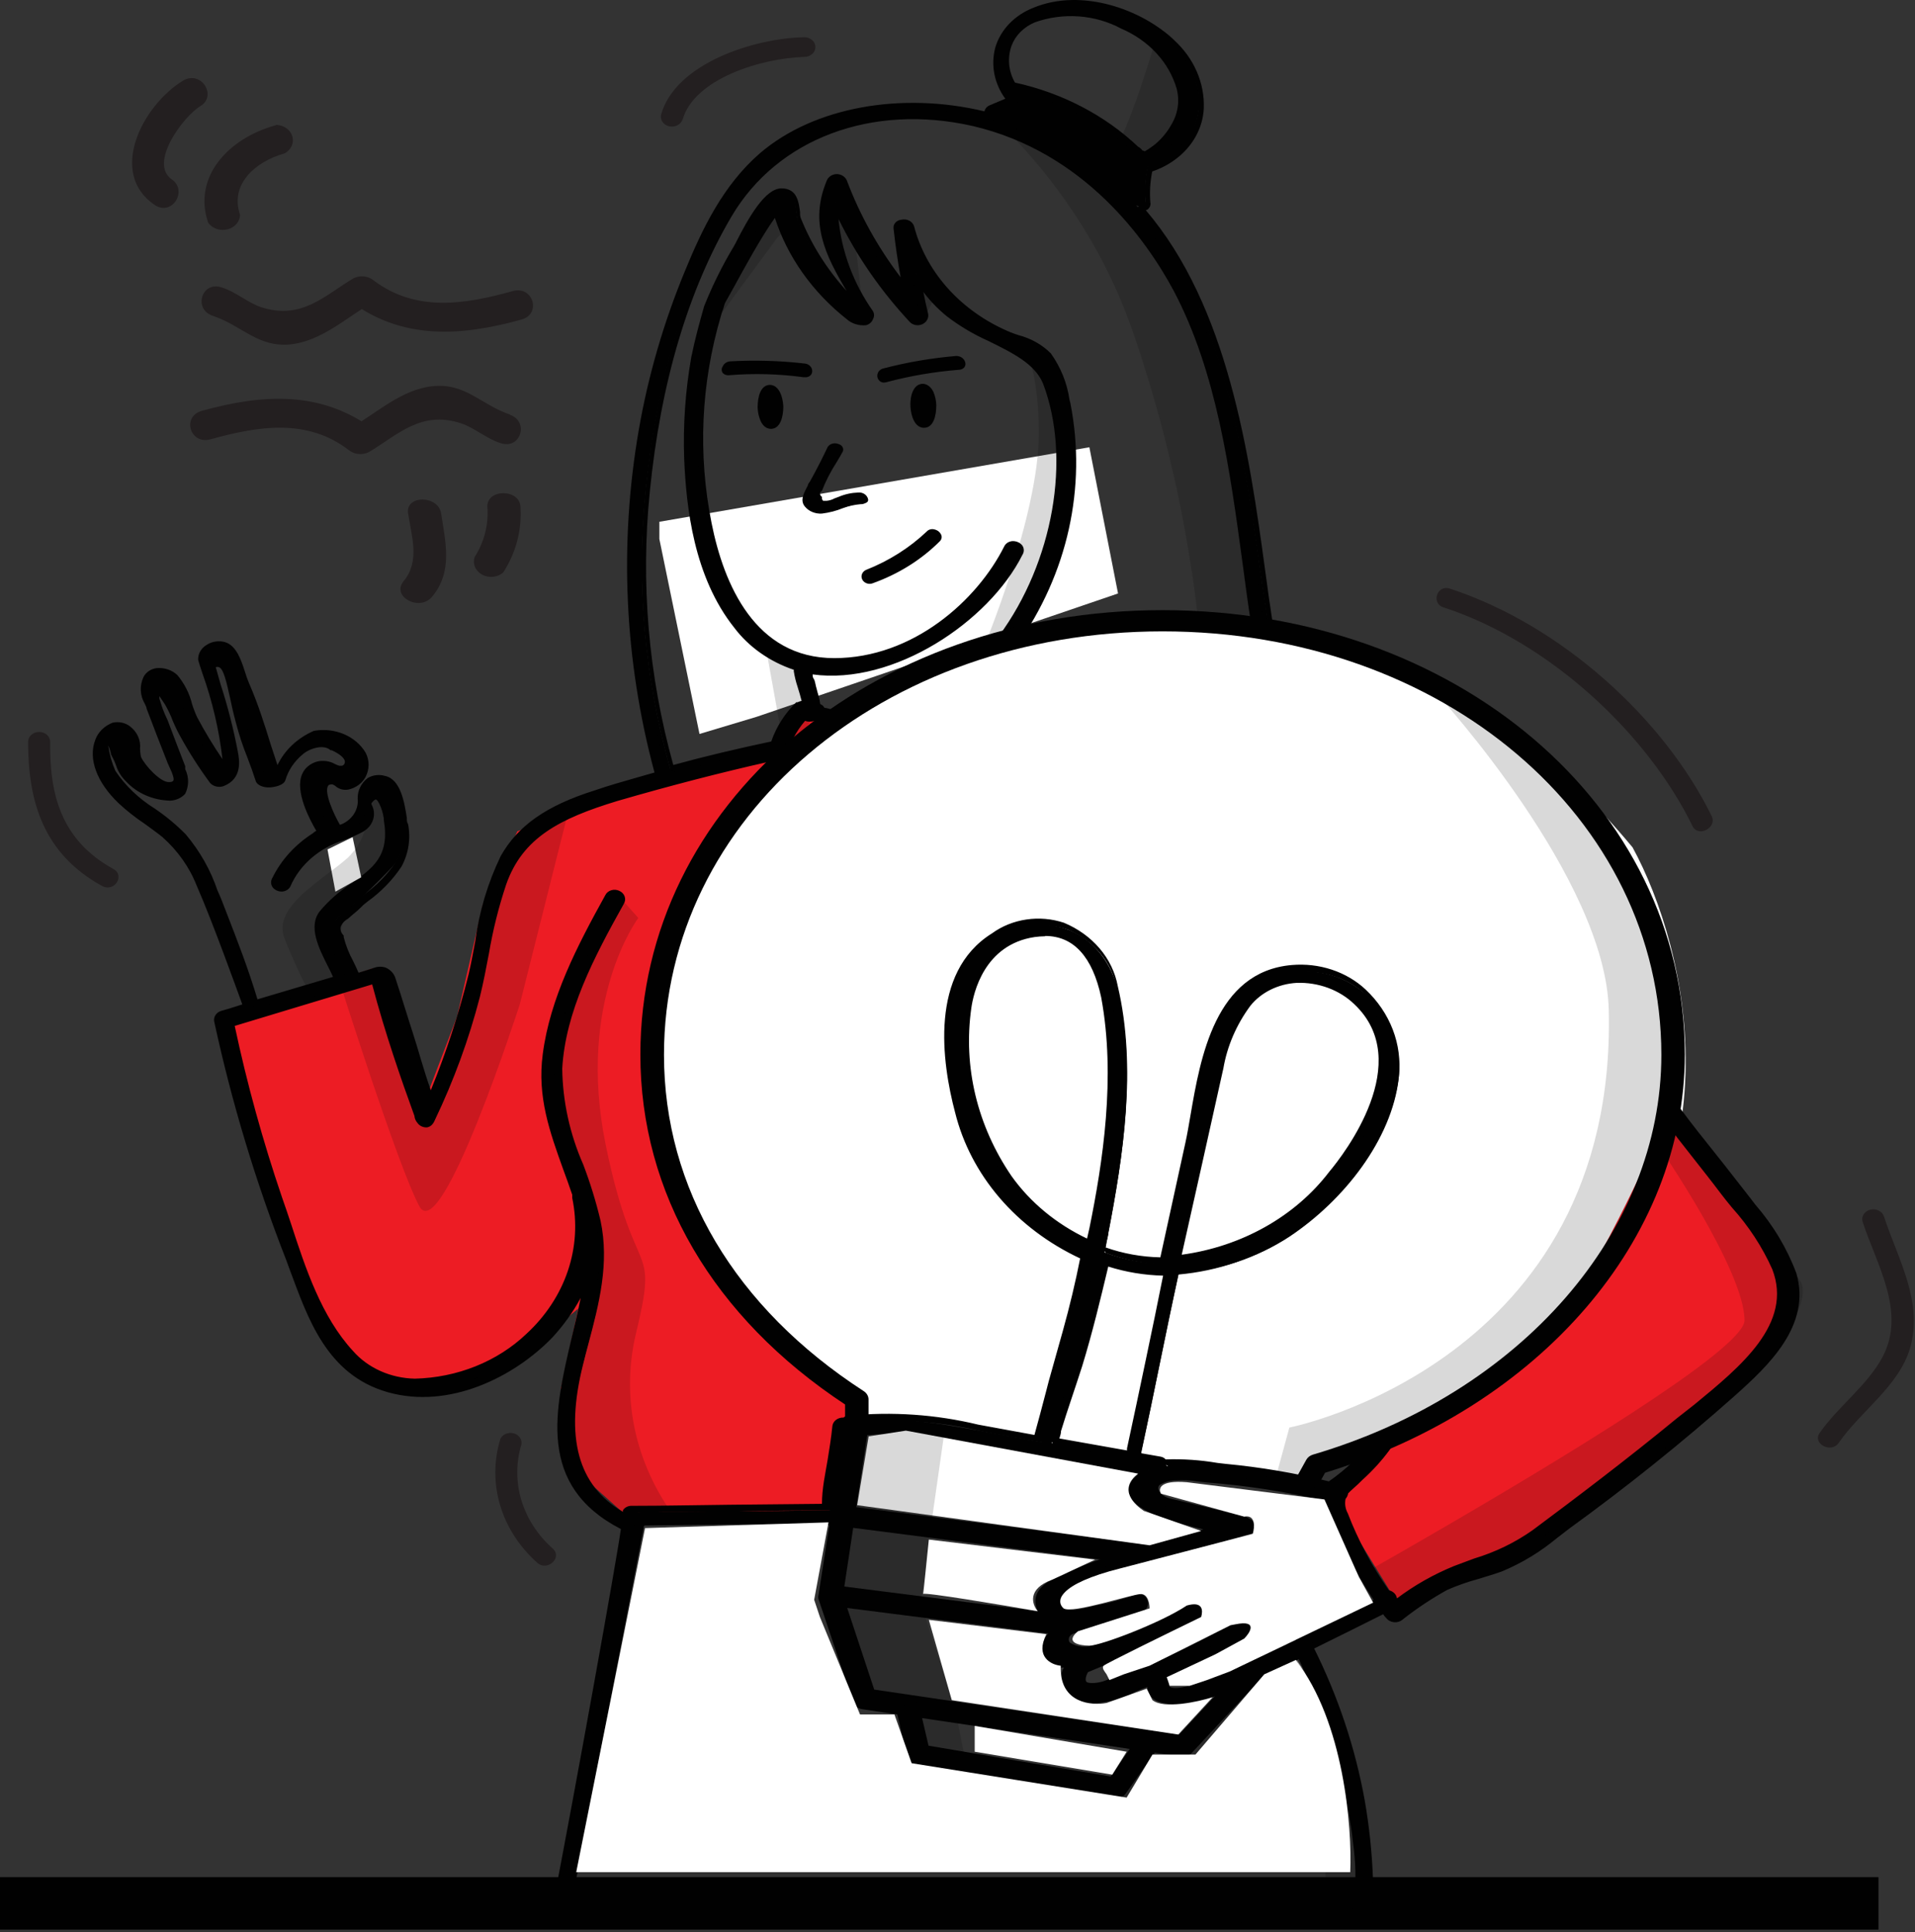 <svg width="334" height="337" viewBox="0 0 334 337" fill="none" xmlns="http://www.w3.org/2000/svg">
<rect x="0" y="0" width="334" height="337" fill="#333333" stroke="none"/>
<path d="M227.326 291.305C227.059 290.841 226.784 290.405 226.5 290C220.9 282 224.718 287.536 227.326 291.305Z" fill="white"/>
<path d="M284.743 147.783C230.794 83.011 165.088 109.651 138.978 131.068C118.229 143.403 114.425 176.951 115.117 192.183C113.042 210.988 139.151 236.932 152.466 247.553C157.86 245.881 187.912 252.428 202.264 255.911H208.489L229.238 258L231.313 255.911C241.273 255.911 261.4 241.981 270.218 235.016C304.662 207.018 294.253 165.195 284.743 147.783Z" fill="white"/>
<path d="M190 78L115 91V94L122 128L132 125L195 103.5L190 78Z" fill="white"/>
<path d="M327.633 327.376H0V336.52H327.633V327.376Z" fill="#010101"/>
<path d="M232.939 261.997L244.34 249.501C244.34 249.501 263.832 239.632 271.201 231.051C278.571 222.47 290.693 194.876 290.693 194.876L300.74 207.828L308.531 215.283L313.735 225.018L311.93 228.96L310.396 233.599L301.582 243.119L267.712 267.414L261.365 273.448L253.785 273.823L244.129 280.206L232.939 261.997Z" fill="#ED1C24"/>
<path d="M142.157 123.035L140.111 124.51L134.576 129.873L116.318 134.271L99.082 141.753L90.238 144.971L84.222 157.762L79.71 177.312L73.153 194.501L68.219 180.074L64.941 168.918L37.658 177.875L43.193 199.328L53.45 227.833L60.85 235.878L67.197 242.287H73.574L89.787 237.353L100.857 228.209L97.849 242.1V254.167L101.729 257.626L109.52 264.572H144.382L149.105 243.923L133.704 231.507C133.704 231.507 99.022 188.735 120.168 154.544C141.314 120.354 145.195 126.226 145.195 126.226L142.187 123.116L142.157 123.035Z" fill="#ED1C24"/>
<path d="M162.432 70.743C162.432 72.352 161.981 73.666 161.319 73.693C160.657 73.72 160.026 72.433 159.966 70.824C159.906 69.215 160.417 67.874 161.078 67.847C161.74 67.82 162.372 69.134 162.432 70.743Z" fill="#010101"/>
<path d="M161.137 74.605C159.634 74.605 158.882 72.728 158.792 70.851C158.701 68.973 159.333 66.989 160.897 66.935C161.288 66.935 162.19 67.096 162.791 68.33C163.116 69.093 163.289 69.9 163.302 70.716C163.302 72.621 162.761 74.578 161.198 74.605H161.137ZM160.987 69.242C160.706 70.227 160.706 71.26 160.987 72.245C161.113 71.753 161.163 71.248 161.137 70.743C161.156 70.248 161.105 69.753 160.987 69.268V69.242Z" fill="#010101"/>
<path d="M135.601 70.931C135.601 72.54 135.18 73.854 134.488 73.881C133.797 73.908 133.225 72.621 133.165 70.985C133.105 69.349 133.586 68.062 134.278 68.035C134.97 68.008 135.541 69.296 135.601 70.931Z" fill="#010101"/>
<path d="M134.487 74.793C134.006 74.793 133.194 74.605 132.653 73.398C132.327 72.645 132.154 71.846 132.142 71.038C132.142 69.108 132.683 67.177 134.247 67.123C135.78 67.123 136.532 69.001 136.622 70.878C136.622 72.808 136.051 74.739 134.517 74.793H134.487ZM134.337 69.43C134.246 69.927 134.246 70.434 134.337 70.931C134.348 71.439 134.429 71.943 134.577 72.433C134.668 71.936 134.668 71.429 134.577 70.931C134.578 70.432 134.497 69.935 134.337 69.456V69.43Z" fill="#010101"/>
<path d="M149.979 86.297C148.84 86.346 147.725 86.602 146.701 87.048C145.989 87.4 145.217 87.645 144.415 87.772C143.603 88.147 143.212 87.772 143.212 87.048C142.581 86.485 142.581 85.948 143.212 85.573C144.227 83.175 145.454 80.852 146.881 78.627C147.302 77.716 145.257 77.179 144.836 78.091C143.814 80.102 142.792 82.114 141.829 83.937C141.198 85.224 139.784 86.86 140.807 88.147C143.062 90.829 147.783 87.772 150.43 87.772C152.084 87.772 151.452 86.297 150.039 86.297H149.979Z" fill="#010101"/>
<path d="M143.364 89.569C142.783 89.608 142.201 89.513 141.673 89.292C141.146 89.071 140.692 88.732 140.356 88.308C139.423 87.155 140.356 85.761 140.897 84.661C140.897 84.366 141.228 84.098 141.348 83.83C142.371 81.98 143.424 79.941 144.356 77.957C144.54 77.673 144.839 77.462 145.191 77.367C145.543 77.272 145.922 77.301 146.252 77.448C146.399 77.484 146.536 77.547 146.654 77.632C146.773 77.718 146.871 77.825 146.941 77.945C147.012 78.066 147.054 78.198 147.065 78.334C147.075 78.47 147.054 78.606 147.004 78.735C146.673 79.351 146.312 79.941 145.951 80.558C144.895 82.177 144.019 83.883 143.334 85.653C143.251 85.69 143.179 85.743 143.121 85.808C143.064 85.873 143.024 85.948 143.003 86.029C143.007 86.153 143.042 86.275 143.104 86.386C143.166 86.497 143.255 86.595 143.364 86.672V86.806C143.35 86.904 143.363 87.003 143.399 87.096C143.436 87.189 143.496 87.274 143.574 87.343C143.574 87.343 143.875 87.343 144.146 87.343C144.648 87.298 145.131 87.151 145.56 86.914L146.282 86.645C147.346 86.192 148.502 85.937 149.681 85.895C150.082 85.856 150.485 85.957 150.804 86.177C151.124 86.397 151.335 86.719 151.395 87.075C151.398 87.199 151.363 87.322 151.294 87.43C151.225 87.539 151.125 87.629 151.004 87.691C150.734 87.865 150.405 87.951 150.072 87.933C149.038 88.024 148.024 88.25 147.064 88.603C145.89 89.084 144.643 89.409 143.364 89.569ZM145.74 77.903C145.618 77.888 145.493 77.908 145.384 77.961C145.276 78.014 145.189 78.098 145.139 78.198C144.116 80.183 143.093 82.221 142.131 84.071L141.679 84.929C141.048 86.002 140.386 87.101 141.078 87.96C142.461 89.649 144.898 88.898 147.094 88.174C148.123 87.802 149.207 87.567 150.312 87.477C150.498 87.528 150.698 87.528 150.884 87.477C150.9 87.452 150.908 87.425 150.908 87.396C150.908 87.368 150.9 87.34 150.884 87.316C150.884 87.075 150.463 86.699 149.831 86.699C148.734 86.745 147.659 86.992 146.673 87.423C146.445 87.487 146.224 87.568 146.011 87.665C145.508 87.94 144.943 88.114 144.356 88.174C144.187 88.274 143.99 88.328 143.787 88.33C143.584 88.332 143.385 88.282 143.214 88.186C143.042 88.09 142.906 87.951 142.82 87.787C142.735 87.624 142.704 87.441 142.732 87.262C142.578 87.132 142.457 86.974 142.379 86.798C142.301 86.621 142.267 86.432 142.281 86.243C142.302 86.097 142.359 85.956 142.447 85.831C142.536 85.706 142.653 85.6 142.792 85.519C143.484 83.743 144.36 82.028 145.409 80.397L146.462 78.601C146.462 78.306 146.161 78.145 146.041 78.091L145.74 77.903Z" fill="#010101"/>
<path d="M161.863 92.894C158.864 95.765 155.241 98.064 151.215 99.651C150.985 99.771 150.811 99.96 150.724 100.185C150.637 100.409 150.643 100.654 150.742 100.874C150.84 101.095 151.024 101.277 151.259 101.387C151.495 101.497 151.768 101.528 152.027 101.475C156.504 99.877 160.508 97.381 163.728 94.181C164.54 93.242 162.675 91.982 161.863 92.894Z" fill="#010101"/>
<path d="M151.666 101.823C151.343 101.816 151.033 101.712 150.785 101.529C150.536 101.346 150.364 101.094 150.294 100.813C150.225 100.532 150.263 100.239 150.403 99.98C150.542 99.721 150.775 99.511 151.064 99.383C155.048 97.809 158.639 95.538 161.622 92.706C161.742 92.567 161.897 92.455 162.075 92.381C162.253 92.306 162.448 92.27 162.645 92.277C163.007 92.304 163.352 92.426 163.638 92.626C163.908 92.83 164.107 93.1 164.209 93.403C164.251 93.566 164.252 93.734 164.21 93.897C164.168 94.06 164.086 94.212 163.968 94.342C160.731 97.599 156.682 100.134 152.147 101.743C151.993 101.796 151.83 101.823 151.666 101.823ZM162.585 92.867C162.498 92.866 162.413 92.882 162.335 92.915C162.257 92.947 162.188 92.995 162.134 93.055C159.097 95.957 155.434 98.282 151.365 99.893C151.277 99.927 151.199 99.977 151.133 100.039C151.068 100.102 151.016 100.175 150.983 100.254C150.949 100.334 150.934 100.419 150.938 100.504C150.941 100.59 150.964 100.673 151.004 100.751C151.034 100.836 151.084 100.915 151.149 100.983C151.214 101.051 151.294 101.106 151.384 101.146C151.473 101.186 151.571 101.21 151.671 101.215C151.771 101.221 151.872 101.209 151.966 101.18C156.396 99.601 160.351 97.121 163.517 93.939C163.818 93.618 163.517 93.215 163.246 93.055C163.058 92.923 162.823 92.856 162.585 92.867Z" fill="#010101"/>
<path d="M140.111 63.637C135.832 63.159 131.511 63.043 127.207 63.288C125.763 63.476 125.763 65.3 127.207 65.112C131.509 64.768 135.843 64.894 140.111 65.487C141.555 65.648 141.555 63.825 140.111 63.637Z" fill="#010101"/>
<path d="M140.322 65.782H140.081C135.831 65.205 131.518 65.088 127.237 65.434C127.022 65.467 126.8 65.45 126.595 65.384C126.389 65.318 126.206 65.206 126.064 65.058C125.938 64.882 125.871 64.677 125.871 64.468C125.871 64.26 125.938 64.055 126.064 63.879C126.164 63.65 126.332 63.45 126.549 63.299C126.766 63.148 127.024 63.052 127.297 63.02C131.642 62.773 136.004 62.898 140.322 63.396C140.522 63.412 140.715 63.465 140.892 63.55C141.068 63.635 141.222 63.752 141.346 63.892C141.47 64.033 141.561 64.195 141.612 64.368C141.664 64.54 141.675 64.721 141.645 64.897C141.627 65.034 141.578 65.167 141.501 65.286C141.423 65.406 141.32 65.51 141.196 65.593C141.072 65.675 140.931 65.735 140.781 65.767C140.631 65.8 140.474 65.805 140.322 65.782ZM131.779 64.629C134.588 64.639 137.392 64.827 140.171 65.192C140.246 65.208 140.324 65.21 140.4 65.198C140.476 65.186 140.549 65.161 140.614 65.123C140.678 65.085 140.734 65.037 140.777 64.979C140.819 64.922 140.849 64.858 140.863 64.79C140.876 64.688 140.865 64.585 140.833 64.486C140.8 64.387 140.746 64.296 140.673 64.216C140.6 64.136 140.51 64.07 140.409 64.021C140.307 63.972 140.196 63.942 140.081 63.932C135.814 63.434 131.502 63.308 127.207 63.557C127.052 63.58 126.906 63.64 126.785 63.729C126.663 63.819 126.57 63.935 126.515 64.066C126.454 64.16 126.422 64.266 126.422 64.375C126.422 64.483 126.454 64.589 126.515 64.683C126.594 64.75 126.691 64.797 126.796 64.82C126.901 64.844 127.012 64.843 127.117 64.817C128.681 64.71 130.215 64.629 131.779 64.629Z" fill="#010101"/>
<path d="M166.795 62.323C162.485 62.679 158.224 63.406 154.071 64.495C152.838 64.871 153.259 66.694 154.492 66.346C158.64 65.233 162.903 64.496 167.216 64.147C168.63 64.147 168.239 62.323 166.795 62.323Z" fill="#010101"/>
<path d="M154.16 66.721C153.904 66.723 153.656 66.637 153.469 66.48C153.283 66.325 153.146 66.13 153.072 65.913C152.998 65.697 152.99 65.467 153.048 65.246C153.093 65.026 153.203 64.82 153.367 64.651C153.531 64.481 153.742 64.353 153.98 64.281C158.152 63.183 162.433 62.447 166.764 62.082C166.973 62.078 167.182 62.111 167.377 62.18C167.571 62.248 167.749 62.349 167.9 62.479C168.051 62.608 168.172 62.763 168.256 62.934C168.339 63.105 168.384 63.29 168.388 63.476C168.391 63.734 168.283 63.983 168.088 64.174C167.968 64.278 167.827 64.36 167.672 64.415C167.518 64.47 167.352 64.497 167.185 64.495C162.903 64.841 158.671 65.569 154.552 66.667L154.16 66.721ZM166.794 62.645C162.513 63.013 158.282 63.749 154.16 64.844C154.034 64.879 153.921 64.945 153.836 65.036C153.751 65.126 153.696 65.236 153.679 65.353C153.646 65.476 153.647 65.604 153.684 65.726C153.721 65.848 153.792 65.96 153.89 66.051C153.958 66.098 154.043 66.124 154.13 66.124C154.218 66.124 154.302 66.098 154.371 66.051C158.554 64.956 162.845 64.219 167.185 63.852C167.667 63.852 167.787 63.61 167.787 63.423C167.751 63.209 167.632 63.014 167.45 62.872C167.269 62.729 167.036 62.649 166.794 62.645Z" fill="#010101"/>
<path d="M98.693 333.168C102.994 310.696 107.296 288.197 111.597 265.913C111.597 265.725 111.808 265.725 111.808 265.537V265.189C122.697 265.001 133.556 265.001 144.625 264.813V265.189C145.046 265.189 145.467 265.001 145.858 265.001H147.092C147.128 263.831 147.268 262.665 147.513 261.515C147.904 257.492 148.325 253.47 148.746 249.474H149.348C158.582 247.999 168.027 250.547 177.262 252.156C178.064 252.365 178.893 252.482 179.729 252.504C179.729 252.88 182.165 253.255 182.376 253.068L200.424 256.339C200.243 256.339 200.243 256.527 200.033 256.527C192.031 261.461 205.778 264.759 212.757 266.208C206.74 267.87 200.724 269.506 194.889 271.329C191.591 272.2 188.428 273.434 185.474 275.003C177.051 278.087 184.03 283.585 185.053 283.585C182.376 285.408 180.751 288.143 185.263 289.806C185.781 289.998 186.329 290.115 186.888 290.155C186.275 290.686 185.91 291.405 185.865 292.166C185.789 292.635 185.82 293.114 185.955 293.572C186.091 294.031 186.328 294.461 186.654 294.836C186.979 295.211 187.386 295.524 187.85 295.756C188.314 295.989 188.826 296.136 189.354 296.188C192.844 296.751 196.934 294.365 200.033 293.265C205.944 290.928 211.637 288.175 217.058 285.033C217.282 284.903 217.441 284.702 217.506 284.472C217.57 284.241 217.533 283.997 217.403 283.789C217.273 283.581 217.06 283.425 216.806 283.353C216.552 283.28 216.277 283.296 216.035 283.397C212.147 285.653 208.131 287.73 204.003 289.618C202.06 290.524 200.05 291.313 197.987 291.978C196.363 292.541 194.709 293.265 193.084 293.828C190.618 294.901 187.068 294.901 188.963 291.147C195.678 288.483 202.19 285.428 208.455 282.002C208.679 281.873 208.839 281.672 208.903 281.441C208.967 281.21 208.93 280.967 208.8 280.759C208.671 280.551 208.457 280.395 208.203 280.322C207.949 280.249 207.674 280.265 207.432 280.367C204.128 282.195 200.703 283.842 197.175 285.301C195.218 286.135 193.21 286.869 191.159 287.5C188.903 288.599 183.368 287.687 186.256 284.577C187.068 284.014 196.303 281.278 198.559 280.554C199.792 280.179 199.16 278.355 197.927 278.731C195.811 279.523 193.615 280.134 191.37 280.554C188.692 281.091 185.354 282.378 184.18 279.991C183.007 277.605 185.835 276.72 188.301 275.62C190.068 274.79 191.922 274.117 193.836 273.609C201.838 270.927 209.839 269.05 217.9 266.663C219.134 266.288 216.878 265.028 216.667 265.028L205.387 262.346C203.733 261.997 202.108 261.81 201.266 260.335C201.104 260.044 201.038 259.719 201.075 259.396C201.113 259.073 201.252 258.766 201.476 258.511C202.439 257.89 203.572 257.51 204.755 257.412C206.62 257.37 208.484 257.496 210.32 257.787C217.435 258.328 224.481 259.431 231.376 261.086C233.544 267.417 236.575 273.487 240.4 279.16C236.099 281.546 231.587 283.745 227.285 285.944C227.074 285.932 226.864 285.976 226.681 286.072C226.499 286.168 226.353 286.31 226.262 286.481C225.631 286.856 225.029 287.017 224.398 287.392C221.72 288.68 219.073 289.94 216.396 291.039C215.163 291.603 202.86 297.636 202.86 293.721C202.816 293.483 202.679 293.266 202.472 293.109C202.266 292.953 202.003 292.867 201.732 292.867C201.461 292.867 201.199 292.953 200.992 293.109C200.786 293.266 200.648 293.483 200.604 293.721C200.394 299.084 213.328 294.445 213.328 294.445C217.84 292.434 222.352 290.423 226.654 288.224C229.964 295.153 232.572 302.333 234.444 309.677C235.287 313.512 236.099 317.346 236.52 321.181C236.7 322.817 236.911 324.64 236.911 326.303C236.686 328.376 236.757 330.467 237.122 332.524C236.911 332.149 234.444 332.685 234.444 332.873C210.862 332.873 121.824 333.061 98.241 333.061C97.97 333.061 97.71 333.157 97.518 333.328C97.326 333.499 97.219 333.731 97.219 333.972C97.219 334.214 97.326 334.446 97.518 334.617C97.71 334.788 97.97 334.884 98.241 334.884C122.306 335.26 239.167 334.884 239.378 334.884C239.588 334.884 239.167 330.325 239.167 328.126C239.009 323.536 238.527 318.959 237.723 314.423C236.082 305.163 233.046 296.143 228.699 287.607C233.031 285.408 237.543 283.209 241.844 281.037C242.235 281.386 242.446 281.949 242.867 282.297C242.952 282.417 243.066 282.519 243.201 282.595C243.335 282.671 243.486 282.72 243.644 282.738C243.802 282.756 243.963 282.742 244.114 282.699C244.266 282.655 244.405 282.582 244.521 282.485C246.993 280.489 249.661 278.694 252.492 277.122C255.5 275.647 258.87 275.111 262.148 273.823C266.378 271.924 270.253 269.455 273.639 266.503C283.644 259.27 293.232 251.591 302.365 243.494C308.712 237.648 315.48 231.239 313.014 222.658C311.19 217.959 308.485 213.57 305.012 209.679C301.132 204.557 297.011 199.435 292.98 194.313C292.168 193.401 290.303 194.313 291.115 195.225C294.424 199.623 297.913 203.833 301.192 208.204C304.889 212.275 307.926 216.788 310.216 221.612C314.518 232.768 301.794 241.349 293.582 248.294C285.37 255.24 276.978 261.434 268.345 267.843C264.043 271.142 259.531 272.241 254.418 274.252C250.547 275.857 246.952 277.942 243.739 280.447C243.529 280.259 243.529 280.098 243.318 279.911C243.397 279.755 243.432 279.584 243.419 279.413C243.407 279.242 243.347 279.077 243.246 278.931C243.145 278.785 243.006 278.664 242.84 278.578C242.674 278.491 242.487 278.443 242.295 278.436C239.222 274.086 236.747 269.422 234.926 264.545C234.392 263.581 234.244 262.484 234.505 261.434C234.772 261.191 234.923 260.864 234.926 260.523C235.527 259.798 236.55 259.074 237.573 257.975C239.435 256.356 241.09 254.557 242.506 252.612C243.318 251.512 241.483 250.6 240.671 251.673C238.485 254.718 235.704 257.389 232.459 259.557C226.485 258.052 220.376 257.011 214.2 256.446C210.688 255.816 207.102 255.564 203.522 255.696C203.522 255.535 203.131 255.159 202.92 255.159L183.428 251.673C183.669 251.022 183.87 250.359 184.03 249.689C185.263 245.827 186.497 242.18 187.73 238.345C189.595 232.312 191.009 226.278 192.452 220.244C195.981 221.468 199.736 222.086 203.522 222.068C201.266 232.312 199.22 242.743 196.964 252.96C196.754 254.06 198.799 254.623 199.01 253.523C201.266 243.092 203.311 232.499 205.597 222.068C212.565 221.581 219.243 219.371 224.879 215.686C234.505 209.276 242.716 198.684 243.95 188.092C244.972 179.135 237.934 168.543 226.112 169.454C211.072 170.715 210.29 190.451 208.245 199.784L203.732 220.432C199.93 220.42 196.168 219.736 192.663 218.421L193.265 215.31C195.942 201.419 198.198 186.429 194.919 172.565C192.874 163.769 183.849 157.762 174.194 163.769C163.936 170.178 165.591 184.981 168.178 194.313C169.496 199.709 172.153 204.774 175.952 209.135C179.752 213.497 184.598 217.046 190.136 219.52C189.114 223.918 188.091 228.289 186.858 232.687L184.391 241.456C184.18 242.368 182.556 248.401 181.744 251.512L173.743 250.037C165.531 248.589 157.319 246.739 148.716 248.026C148.505 248.026 148.295 248.214 148.084 248.402C147.921 248.356 147.748 248.345 147.579 248.369C147.41 248.392 147.249 248.451 147.109 248.539C146.97 248.627 146.855 248.743 146.773 248.877C146.692 249.012 146.647 249.161 146.64 249.313C146.249 253.684 145.016 258.619 144.806 263.392C133.526 263.553 122.245 263.553 110.965 263.74C110.77 263.734 110.577 263.777 110.409 263.865C110.241 263.954 110.104 264.083 110.015 264.238C109.927 264.393 109.89 264.567 109.909 264.741C109.928 264.914 110.002 265.079 110.123 265.215V265.403C98.632 259.718 99.054 248.214 101.52 238.345C103.566 230.113 106.453 222.068 104.528 213.487C102.483 204.342 97.369 196.297 97.76 186.804C98.392 176.561 103.505 166.88 108.649 157.762C109.251 156.663 107.416 155.751 106.784 156.824C102.062 165.619 97.159 174.737 95.925 184.445C94.692 193.374 98.392 200.695 101.039 208.74V209.276C101.933 213.621 101.654 218.092 100.226 222.321C98.799 226.551 96.262 230.416 92.827 233.599C85.036 240.893 69.876 245.827 61.453 236.522C54.685 229.201 52.008 218.233 48.94 209.464C45.505 199.438 42.693 189.25 40.518 178.947L66.176 170.929C68.222 178.974 70.899 186.831 73.756 194.688C73.576 195.037 74.99 197.236 75.832 195.225C79.126 188.29 81.732 181.112 83.623 173.772C85.247 167.202 85.879 160.364 88.135 154.035C91.142 145.266 98.392 141.967 108.017 139.044C116.861 136.497 125.885 134.11 134.909 132.099C135.12 132.823 136.744 133.011 136.955 132.099C137.519 129.396 138.867 126.872 140.865 124.778C140.957 124.894 141.078 124.989 141.22 125.054C141.361 125.12 141.518 125.154 141.677 125.154C143.298 125.134 144.882 125.586 146.189 126.441C147.212 127.165 148.445 125.529 147.212 124.778C145.968 123.931 144.472 123.427 142.911 123.33C142.802 122.341 142.59 121.362 142.279 120.407C141.888 119.12 141.677 118.021 141.256 116.76C155.424 119.442 172.449 107.964 178.194 96.46C178.796 95.361 176.961 94.449 176.33 95.548C171.216 105.792 159.515 115.473 145.979 115.473C131.209 115.473 125.885 101.582 123.81 91.338C121.392 79.254 121.956 66.845 125.464 54.975C125.675 54.064 126.096 53.34 126.276 52.428C129.223 46.843 132.517 41.409 136.142 36.15C136.534 43.471 147.814 56.799 151.183 56.075C151.343 56.027 151.491 55.949 151.613 55.844C151.736 55.74 151.83 55.612 151.891 55.471C151.951 55.33 151.976 55.178 151.963 55.028C151.949 54.877 151.899 54.731 151.814 54.6C148.114 48.593 144.625 41.996 145.798 35.239C149.05 42.662 153.621 49.57 159.334 55.699C159.505 55.847 159.724 55.942 159.96 55.97C160.196 55.999 160.436 55.959 160.644 55.857C160.853 55.755 161.019 55.596 161.119 55.404C161.219 55.211 161.247 54.995 161.199 54.788C160.568 52.428 160.146 50.041 159.755 47.654C161.328 50.243 163.359 52.589 165.771 54.6C170.885 58.998 180.33 60.634 182.797 66.667C188.121 80.746 184.03 99.035 175.006 111.263C174.164 112.362 176.029 113.274 176.841 112.175C185.565 99.77 188.853 84.933 186.075 70.502C185.688 67.465 184.57 64.537 182.797 61.921C180.721 59.534 177.442 59.239 174.795 57.898C170.792 56.035 167.289 53.421 164.527 50.236C161.765 47.052 159.808 43.371 158.793 39.449C158.582 38.537 156.537 38.725 156.747 39.636C157.138 43.471 157.77 47.306 158.582 51.141C153.637 45.196 149.76 38.6 147.092 31.591C147.036 31.387 146.904 31.206 146.719 31.076C146.534 30.946 146.305 30.876 146.069 30.876C145.833 30.876 145.604 30.946 145.419 31.076C145.233 31.206 145.102 31.387 145.046 31.591C141.767 39.449 145.437 45.295 149.769 52.428C146.761 52.964 139.692 40.897 139.09 38.161C138.669 36.526 139.09 33.415 136.413 33.415C133.736 33.415 129.856 41.084 128.833 43.096C126.849 46.398 125.13 49.821 123.689 53.34C122.877 56.263 122.065 59.185 121.433 62.296C120.418 68.096 120.015 73.967 120.23 79.834C120.621 89.515 122.276 100.67 128.833 108.903C131.423 112.36 135.251 114.931 139.692 116.197C139.576 116.289 139.482 116.4 139.415 116.524C139.348 116.648 139.309 116.783 139.301 116.921V118.637C139.301 118.986 139.511 119.361 139.903 119.361C140.294 119.361 140.113 119.898 140.113 120.273C140.447 120.973 140.66 121.715 140.745 122.472C140.745 122.497 140.739 122.521 140.729 122.544C140.718 122.567 140.703 122.587 140.683 122.605C140.663 122.622 140.64 122.636 140.615 122.645C140.589 122.655 140.562 122.66 140.534 122.66C140.183 122.632 139.83 122.687 139.511 122.821C137.488 124.808 136.006 127.185 135.18 129.766C129.164 131.053 122.877 132.448 116.921 134.164C112.432 118.289 110.978 101.852 112.62 85.546C114.274 69.295 118.365 51.918 126.998 37.277C135.18 23.198 152.205 17.164 169.862 21.187C186.466 25.021 198.378 37.277 205.357 50.256C214.592 67.793 216.035 89.729 218.893 108.554C219.104 109.654 221.149 109.842 221.149 108.554C217.66 86.082 215.404 54.922 198.168 35.802C198.799 36.177 200.033 35.989 199.822 35.078C199.652 33.06 199.784 31.031 200.213 29.044C201.72 28.617 203.119 27.934 204.334 27.033C211.493 21.669 210.079 12.605 204.124 7.135C198.168 1.664 188.542 -1.661 180.541 1.638C178.963 2.27 177.569 3.217 176.467 4.406C175.365 5.595 174.585 6.994 174.186 8.495C173.788 9.996 173.782 11.559 174.169 13.062C174.557 14.565 175.327 15.969 176.42 17.164L172.93 18.639C172.781 18.7 172.651 18.793 172.553 18.91C172.456 19.028 172.393 19.166 172.372 19.311C172.351 19.456 172.372 19.604 172.433 19.739C172.494 19.875 172.592 19.995 172.72 20.087C159.394 16.44 143.181 18.076 132.924 26.872C126.577 32.235 123.088 39.824 120.02 47.145C116.314 56.078 113.633 65.324 112.018 74.739C108.599 94.762 109.621 115.189 115.026 134.861C111.326 135.961 107.657 136.872 103.957 138.16C96.978 140.359 91.233 143.523 87.954 149.315C84.465 155.697 84.044 162.723 82.419 169.776C80.547 177.298 78.074 184.692 75.02 191.9C72.012 184.203 70.929 178.491 68.252 170.446C67.439 168.248 65.605 168.998 65.605 168.998C64.371 169.347 63.349 169.722 62.115 170.098C60.933 167.848 59.928 165.527 59.107 163.152C58.827 162.868 58.622 162.531 58.51 162.166C58.397 161.801 58.379 161.417 58.458 161.045C58.536 160.673 58.708 160.322 58.962 160.018C59.215 159.714 59.542 159.465 59.919 159.291C63.208 156.493 66.292 153.51 69.154 150.361C70.31 148.201 70.668 145.769 70.177 143.416C69.786 141.404 69.365 136.095 66.718 135.558C64.07 135.022 62.807 137.006 62.807 138.83C62.866 139.82 62.616 140.805 62.085 141.676C61.554 142.547 60.763 143.27 59.799 143.764C59.408 143.952 58.776 144.14 58.385 144.327C57.754 143.416 53.242 135.371 57.543 135.719C58.596 135.907 58.596 136.819 60.01 136.631C60.598 136.457 61.139 136.176 61.599 135.805C62.058 135.434 62.426 134.982 62.678 134.477C62.93 133.972 63.061 133.426 63.062 132.873C63.064 132.321 62.936 131.774 62.687 131.268C61.925 129.973 60.713 128.933 59.233 128.305C57.752 127.676 56.082 127.493 54.475 127.782C51.244 129.352 48.819 131.975 47.707 135.103C45.872 129.739 44.428 124.376 42.172 119.2C40.939 116.519 40.337 110.619 36.156 112.818C35.774 113.03 35.459 113.327 35.243 113.679C35.027 114.032 34.917 114.428 34.923 114.829C35.554 117.189 40.487 130.705 38.833 134.191C36.784 131.309 34.935 128.318 33.298 125.234C32.276 123.223 31.855 119.871 30.02 118.101C28.576 116.841 26.32 116.465 25.297 118.289C24.274 120.112 25.508 121.936 25.899 123.223C27.132 126.521 28.365 129.632 29.599 132.716C30.02 134.003 32.065 136.577 29.177 136.926C26.922 137.114 24.064 133.467 23.432 131.992C22.8 130.517 23.643 128.157 21.808 127.058C19.973 125.958 17.897 127.245 17.085 129.069C15.641 132.716 18.108 136.738 20.996 139.5C23.252 141.673 26.109 143.335 28.576 145.346C31.438 147.782 33.612 150.787 34.923 154.115C37.931 161.061 43.135 175.568 43.135 175.568C41.691 175.944 40.277 176.48 38.833 176.856C38.57 176.919 38.343 177.065 38.193 177.268C38.043 177.47 37.982 177.715 38.021 177.955C41.045 192.038 45.227 205.904 50.534 219.44C53.542 227.485 57.092 238.989 67.77 242.1C78.449 245.21 89.308 239.418 95.654 232.768C99.125 229.055 101.585 224.677 102.844 219.976C101.821 236.066 89.097 256.339 108.86 266.208C109.07 266.395 101.069 310.803 96.828 333.114C96.795 333.371 96.87 333.628 97.038 333.838C96.964 333.984 96.933 334.144 96.95 334.303C96.967 334.462 97.03 334.614 97.134 334.745C97.237 334.875 97.377 334.979 97.54 335.046C97.703 335.112 97.882 335.14 98.061 335.126M212.365 186.536C213.039 182.429 214.712 178.502 217.269 175.032C222.202 169.186 231.015 169.535 236.58 174.657C245.785 183.238 239.017 196.78 232.249 204.825C225.481 212.87 216.246 218.877 204.966 219.628C207.432 208.66 209.899 197.692 212.365 186.536ZM175.638 205.549C169.517 196.633 166.982 186.127 168.449 175.756C169.291 169.91 172.75 163.876 180.15 162.777C188.362 161.49 191.43 168.14 192.663 173.745C195.13 187.153 193.265 201.151 190.618 214.318L189.986 217C184.121 214.397 179.161 210.42 175.638 205.495V205.549ZM180.12 3.327C182.672 2.428 185.422 2.059 188.158 2.25C190.895 2.44 193.547 3.185 195.912 4.427C198.385 5.492 200.567 7.025 202.308 8.919C204.048 10.813 205.304 13.023 205.988 15.394C206.566 17.686 206.192 20.087 204.936 22.152C204.184 23.47 203.164 24.652 201.928 25.638C201.165 26.252 200.34 26.799 199.461 27.274C199.363 27.166 199.24 27.079 199.099 27.018C198.959 26.958 198.805 26.926 198.649 26.925C198.485 26.598 198.198 26.332 197.837 26.175C192.026 20.662 184.526 16.792 176.269 15.046C175.607 14.069 175.177 12.982 175.005 11.851C174.833 10.72 174.923 9.57 175.27 8.471C175.617 7.373 176.213 6.35 177.021 5.465C177.829 4.58 178.833 3.852 179.969 3.327H180.12ZM37.961 157.226C36.669 153.176 34.636 149.343 31.945 145.883C28.275 141.86 22.319 139.5 19.642 134.727C19.221 134.191 17.597 129.364 18.619 129.069C19.642 128.774 20.274 130.705 20.665 131.456C21.477 132.904 21.477 134.137 22.921 135.478C23.782 136.396 24.846 137.146 26.047 137.681C27.247 138.216 28.559 138.525 29.899 138.589C33.389 138.213 32.366 135.666 31.734 133.467C30.712 130.785 29.689 128.103 28.726 125.422C28.235 124.411 27.823 123.372 27.493 122.311C26.891 120.3 26.47 119.63 27.914 119.764L29.538 122.123C30.591 123.786 31.193 125.958 32.216 127.782C33.717 130.567 35.436 133.255 37.359 135.827C37.515 136.02 37.738 136.162 37.994 136.23C38.25 136.298 38.524 136.288 38.773 136.202C41.24 135.29 41.24 133.091 40.849 130.839C39.835 125.732 38.53 120.675 36.938 115.687C40.217 113.864 40.217 118.369 42.052 125.556C42.894 129.015 44.518 132.501 45.541 135.773C45.962 136.872 49.03 136.336 49.241 135.612C49.811 133.779 50.947 132.125 52.52 130.839C53.964 129.578 56.851 128.667 58.536 130.115C62.837 132.126 61.002 134.137 59.98 134.137C58.957 134.137 57.513 132.85 55.859 133.413C50.745 134.861 54.836 142.531 56.49 145.105C56.04 145.289 55.624 145.533 55.257 145.829C52.139 147.757 49.673 150.409 48.128 153.499C47.496 154.571 49.361 155.51 49.963 154.41C51.123 152.014 52.882 149.886 55.107 148.189C57.614 146.827 60.216 145.609 62.897 144.542C65.755 142.879 63.709 140.332 63.92 139.956C66.597 136.122 67.62 142.879 67.62 143.067C69.244 152.935 61.062 153.311 56.34 159.344C53.873 162.455 57.754 167.55 58.987 170.849L44.218 175.247V174.952C42.383 168.73 40.127 163.072 37.871 157.226H37.961Z" fill="#010101"/>
<path d="M98.27 335.85C97.978 335.863 97.686 335.815 97.419 335.707C97.153 335.6 96.918 335.437 96.736 335.233C96.599 335.059 96.502 334.863 96.451 334.656C96.399 334.449 96.394 334.235 96.436 334.026C96.302 333.756 96.24 333.463 96.255 333.168C100.346 312.09 107.716 271.142 108.287 266.663C93.578 259.074 96.736 245.908 99.744 233.143C100.286 230.891 100.827 228.611 101.278 226.359C99.948 228.823 98.292 231.137 96.345 233.25C89.638 240.196 78.297 245.827 67.619 242.797C56.94 239.767 53.662 229.764 50.623 221.666L49.902 219.708C44.599 206.142 40.407 192.25 37.358 178.143C37.281 177.74 37.373 177.325 37.618 176.979C37.862 176.632 38.241 176.379 38.682 176.266C39.434 176.078 40.126 175.837 40.847 175.622L42.261 175.166C41.208 172.27 36.967 160.498 34.32 154.491C33.068 151.277 31.011 148.361 28.304 145.963C27.341 145.185 26.259 144.435 25.296 143.711C23.651 142.62 22.112 141.409 20.694 140.09C16.843 136.417 15.339 132.287 16.633 128.988C16.872 128.335 17.263 127.734 17.782 127.226C18.3 126.717 18.934 126.312 19.641 126.039C20.161 125.92 20.706 125.915 21.229 126.022C21.752 126.129 22.239 126.346 22.649 126.655C23.279 127.136 23.77 127.746 24.079 128.432C24.388 129.119 24.506 129.861 24.424 130.597C24.436 131.056 24.487 131.513 24.574 131.965C25.206 133.44 28.033 136.524 29.507 136.39C29.718 136.39 30.139 136.39 30.259 136.068C30.38 135.746 30.019 134.727 29.688 134.084L29.236 133.065C28.003 129.954 26.8 126.843 25.567 123.572C25.567 123.303 25.386 123.062 25.266 122.767C24.841 122.049 24.6 121.256 24.558 120.445C24.517 119.633 24.676 118.824 25.025 118.074C25.23 117.665 25.547 117.309 25.946 117.037C26.346 116.765 26.815 116.587 27.311 116.519C27.984 116.457 28.663 116.536 29.296 116.75C29.927 116.965 30.494 117.308 30.951 117.752C32.175 119.229 33.036 120.92 33.478 122.713C33.723 123.516 34.025 124.304 34.38 125.073C35.709 127.581 37.185 130.024 38.802 132.394C38.217 127.322 37.047 122.316 35.313 117.457C34.952 116.385 34.681 115.553 34.561 115.098C34.532 114.567 34.662 114.04 34.937 113.569C35.212 113.097 35.621 112.7 36.125 112.416C36.588 112.127 37.12 111.94 37.68 111.87C38.239 111.8 38.809 111.85 39.343 112.014C41.269 112.684 42.051 115.098 42.742 117.216C42.953 117.913 43.194 118.584 43.434 119.147C44.938 122.579 46.111 126.226 47.224 129.873L48.398 133.44C49.63 130.827 51.886 128.701 54.745 127.46C56.508 127.141 58.34 127.339 59.967 128.025C61.594 128.712 62.927 129.849 63.769 131.268C64.111 131.928 64.288 132.646 64.288 133.373C64.288 134.1 64.111 134.818 63.769 135.478C63.485 136.025 63.067 136.509 62.547 136.894C62.026 137.279 61.416 137.556 60.761 137.704C60.364 137.776 59.953 137.76 59.565 137.657C59.176 137.554 58.823 137.368 58.535 137.114C58.377 136.966 58.181 136.855 57.963 136.792C57.361 136.792 57.271 136.953 57.241 137.033C56.459 138.133 58.234 142.048 59.287 143.845C59.517 143.777 59.739 143.687 59.948 143.576C60.77 143.135 61.435 142.496 61.866 141.732C62.297 140.968 62.477 140.11 62.385 139.259C62.364 138.587 62.51 137.919 62.812 137.303C63.113 136.686 63.563 136.137 64.129 135.692C64.565 135.428 65.063 135.257 65.584 135.192C66.106 135.127 66.637 135.169 67.138 135.317C69.875 135.88 70.537 139.93 70.958 142.638C70.958 143.04 70.958 143.416 71.168 143.711C71.665 146.212 71.276 148.79 70.055 151.085C68.489 153.459 66.451 155.558 64.039 157.28L63.317 157.87C62.762 158.454 62.159 159.001 61.513 159.505L60.7 160.229C60.096 160.553 59.638 161.056 59.407 161.651C59.361 161.921 59.386 162.198 59.48 162.458C59.574 162.719 59.734 162.957 59.948 163.152V163.447C60.32 164.893 60.875 166.297 61.603 167.631C61.934 168.301 62.264 168.998 62.535 169.642L63.558 169.32L65.333 168.757C65.961 168.537 66.659 168.537 67.288 168.757C67.7 168.941 68.063 169.202 68.353 169.521C68.644 169.84 68.855 170.21 68.972 170.607C70.115 174.067 71.018 177.124 71.98 180.074C72.943 183.023 73.875 186.59 75.139 190.13C77.831 183.536 80.032 176.79 81.726 169.937C82.177 168.006 82.538 166.022 82.899 164.091C83.57 159.002 85.059 154.026 87.321 149.315C90.329 143.952 95.383 140.466 103.745 137.838C106.212 136.98 108.738 136.282 111.145 135.585L114.153 134.727C108.887 115.151 107.957 94.847 111.415 74.954C113.058 65.494 115.759 56.205 119.477 47.225C122.485 39.905 126.125 32.262 132.592 26.684C142.007 18.639 157.258 15.958 171.696 19.417C171.747 19.182 171.861 18.961 172.029 18.775C172.196 18.588 172.413 18.44 172.659 18.344L175.336 17.218C174.382 15.912 173.735 14.448 173.435 12.913C173.135 11.378 173.188 9.804 173.591 8.288C174.041 6.755 174.876 5.333 176.033 4.13C177.19 2.927 178.638 1.974 180.269 1.343C188.691 -2.143 199.189 1.664 204.754 6.974C206.481 8.546 207.833 10.414 208.727 12.466C209.622 14.517 210.04 16.708 209.958 18.907C209.872 20.64 209.374 22.337 208.498 23.886C207.622 25.434 206.387 26.799 204.874 27.891C203.702 28.746 202.381 29.425 200.964 29.902C200.602 31.67 200.491 33.472 200.633 35.265C200.694 35.523 200.666 35.792 200.554 36.036C200.441 36.28 200.249 36.488 200.001 36.633H199.821C214.139 53.393 217.869 78.922 220.666 99.517C221.088 102.655 221.509 105.712 221.96 108.581C221.985 108.783 221.964 108.987 221.898 109.181C221.832 109.375 221.722 109.555 221.576 109.71C221.43 109.866 221.25 109.993 221.047 110.085C220.844 110.176 220.623 110.231 220.396 110.244C219.891 110.299 219.383 110.179 218.974 109.91C218.566 109.641 218.288 109.242 218.2 108.796C217.658 105.363 217.207 101.85 216.726 98.284C214.5 81.899 212.214 64.951 204.694 50.685C199.971 41.889 189.142 26.55 169.711 21.991C152.084 17.969 135.6 24.163 127.598 37.733C120.048 50.551 115.236 66.694 113.341 85.707C111.715 101.701 113.097 117.825 117.431 133.413C122.786 131.938 128.561 130.571 134.517 129.31C135.384 126.771 136.873 124.435 138.879 122.472H139.089C139.32 122.369 139.562 122.289 139.811 122.231C139.661 121.614 139.36 120.568 139.119 119.817C138.826 118.939 138.605 118.043 138.458 117.136C138.441 117.029 138.441 116.921 138.458 116.814C134.231 115.391 130.605 112.833 128.08 109.493C120.981 100.59 119.687 88.442 119.326 79.995C119.122 74.083 119.535 68.167 120.56 62.323C121.192 59.212 122.004 56.236 122.816 53.393C124.254 49.787 125.994 46.282 128.02 42.908L128.23 42.533C130.637 37.759 133.494 32.852 136.292 32.852C139.089 32.852 139.3 35.319 139.54 36.955C139.54 37.384 139.54 37.813 139.721 38.161C141.557 42.722 144.242 46.973 147.662 50.738C143.932 44.49 141.135 38.805 144.203 31.484C144.331 31.161 144.567 30.88 144.878 30.679C145.19 30.477 145.563 30.366 145.947 30.358C146.328 30.367 146.696 30.477 147.006 30.672C147.317 30.868 147.555 31.141 147.692 31.457C149.943 37.444 153.1 43.128 157.077 48.352C156.566 45.509 156.145 42.64 155.844 39.824C155.802 39.465 155.92 39.106 156.174 38.825C156.427 38.544 156.795 38.363 157.197 38.322C157.427 38.266 157.666 38.249 157.902 38.275C158.138 38.301 158.366 38.368 158.573 38.473C158.78 38.578 158.961 38.718 159.107 38.885C159.253 39.053 159.361 39.244 159.423 39.449C160.418 43.27 162.328 46.855 165.023 49.956C167.717 53.057 171.133 55.602 175.035 57.416C175.859 57.808 176.714 58.149 177.592 58.435C179.788 58.996 181.76 60.102 183.277 61.626C185.01 64.062 186.119 66.809 186.526 69.671L186.706 70.395C189.553 85.003 186.22 100.034 177.351 112.577C177.219 112.773 177.044 112.943 176.836 113.077C176.628 113.211 176.392 113.306 176.141 113.356C175.891 113.406 175.632 113.411 175.38 113.369C175.127 113.327 174.887 113.24 174.674 113.113C174.306 112.89 174.039 112.557 173.922 112.175C173.838 111.736 173.946 111.285 174.223 110.914C183.698 98.042 186.886 79.968 181.923 66.909C180.509 63.449 176.599 61.545 172.418 59.48C169.79 58.307 167.334 56.848 165.109 55.136C163.574 53.88 162.211 52.467 161.048 50.926C161.288 52.16 161.559 53.42 161.86 54.654C161.949 55.017 161.904 55.397 161.73 55.736C161.557 56.074 161.264 56.353 160.897 56.531C160.547 56.697 160.145 56.755 159.753 56.697C159.362 56.639 159.003 56.467 158.732 56.209C153.638 50.757 149.435 44.69 146.248 38.188C146.786 43.903 148.849 49.419 152.264 54.278C152.383 54.49 152.445 54.725 152.445 54.962C152.445 55.199 152.383 55.433 152.264 55.646C152.176 55.898 152.02 56.127 151.811 56.314C151.601 56.501 151.344 56.639 151.061 56.718C150.447 56.78 149.826 56.718 149.243 56.537C148.66 56.356 148.13 56.061 147.692 55.673C141.718 50.96 137.368 44.831 135.149 38.001C132.772 41.299 129.704 46.957 127.93 50.202C127.178 51.543 126.786 52.267 126.546 52.669C126.305 53.071 126.275 53.501 126.125 53.903C125.963 54.296 125.832 54.7 125.734 55.109C122.256 66.902 121.702 79.228 124.109 91.231C126.245 101.958 131.72 114.776 145.496 114.776C159.273 114.776 170.463 104.666 175.155 95.28C175.277 95.024 175.477 94.803 175.732 94.642C175.987 94.481 176.287 94.386 176.599 94.368C176.935 94.358 177.269 94.424 177.569 94.56C177.869 94.696 178.125 94.898 178.314 95.146C178.478 95.394 178.564 95.676 178.564 95.964C178.564 96.252 178.478 96.534 178.314 96.782C172.478 108.447 155.844 119.549 141.736 117.618C141.736 117.886 141.736 118.155 141.947 118.423C142.157 118.691 142.248 119.603 142.458 120.219C142.521 120.518 142.601 120.814 142.699 121.104C142.862 121.66 142.983 122.224 143.06 122.794C143.312 122.888 143.526 123.049 143.671 123.255C143.817 123.462 143.887 123.704 143.872 123.947C143.737 124.505 143.386 125.002 142.879 125.35C142.372 125.699 141.744 125.876 141.104 125.851C140.866 125.85 140.63 125.805 140.413 125.717C138.766 127.632 137.643 129.863 137.134 132.233C137.057 132.571 136.849 132.875 136.546 133.09C136.244 133.306 135.867 133.42 135.479 133.413C135.2 133.427 134.921 133.385 134.661 133.293C134.401 133.2 134.167 133.058 133.975 132.877C125.764 134.727 116.92 137.007 107.685 139.688C97.548 142.772 91.141 146.124 88.284 154.249C86.967 158.195 85.962 162.219 85.276 166.29C84.794 168.784 84.313 171.385 83.682 173.906C81.779 181.249 79.152 188.428 75.831 195.359C75.53 196.11 75.049 196.539 74.447 196.619C74.115 196.631 73.786 196.562 73.495 196.421C73.204 196.279 72.961 196.07 72.793 195.815C72.492 195.466 72.314 195.046 72.281 194.608C69.995 188.333 67.138 180.127 64.912 171.68L53.18 175.22L40.938 178.92C43.083 189.003 45.834 198.975 49.179 208.794C49.721 210.322 50.263 211.931 50.804 213.567C53.271 221.129 56.068 229.657 61.572 235.61C62.858 237.079 64.494 238.274 66.362 239.109C68.23 239.944 70.282 240.397 72.371 240.437C76.028 240.347 79.629 239.611 82.965 238.272C86.3 236.932 89.305 235.016 91.803 232.634C95.165 229.54 97.645 225.773 99.038 221.648C100.43 217.524 100.693 213.162 99.805 208.928V208.365C99.293 206.863 98.782 205.415 98.24 203.967C95.894 197.424 93.668 191.283 94.661 183.855C95.924 174.094 100.677 164.949 105.58 156.1C105.676 155.905 105.816 155.729 105.992 155.585C106.168 155.44 106.375 155.329 106.6 155.259C106.826 155.188 107.065 155.16 107.304 155.175C107.542 155.191 107.775 155.25 107.986 155.349C108.208 155.443 108.407 155.576 108.57 155.74C108.733 155.904 108.857 156.095 108.936 156.303C109.014 156.51 109.045 156.73 109.027 156.948C109.009 157.167 108.941 157.38 108.829 157.575C103.504 167.094 98.631 176.48 98.06 186.349C98.135 192.087 99.379 197.766 101.73 203.109C102.948 206.307 103.952 209.566 104.738 212.87C106.332 220.325 104.467 227.431 102.632 234.323C102.301 235.557 101.97 236.79 101.669 238.05C98.511 250.708 100.797 259.101 108.648 263.66C108.636 263.571 108.636 263.481 108.648 263.392C108.803 263.14 109.035 262.933 109.317 262.795C109.6 262.657 109.921 262.594 110.242 262.614C115.867 262.614 121.492 262.48 127.147 262.426L143.36 262.266C143.36 259.584 143.932 257.09 144.353 254.569C144.684 252.531 144.985 250.627 145.165 248.804C145.177 248.585 145.237 248.371 145.341 248.173C145.446 247.976 145.593 247.798 145.775 247.651C145.956 247.504 146.169 247.391 146.4 247.317C146.631 247.243 146.875 247.211 147.12 247.222C147.235 247.12 147.371 247.039 147.521 246.983C147.671 246.928 147.831 246.9 147.993 246.9C155.576 246.146 163.25 246.674 170.613 248.455L180.419 250.252L181.412 246.605C182.104 243.923 182.796 241.429 182.916 240.866L185.383 232.07C186.556 227.86 187.578 223.596 188.391 219.467C182.897 216.896 178.099 213.286 174.332 208.891C170.566 204.495 167.921 199.419 166.582 194.018C164.266 185.276 162.04 169.615 173.02 162.777C174.746 161.517 176.813 160.684 179.014 160.359C181.215 160.034 183.473 160.23 185.563 160.927C188.013 161.947 190.148 163.484 191.783 165.404C193.418 167.324 194.504 169.57 194.948 171.948C198.317 186.241 195.88 201.634 193.294 214.988C193.294 215.525 193.113 216.034 192.993 216.544C192.872 217.053 192.993 217.187 192.782 217.536C195.84 218.62 199.089 219.21 202.378 219.279L206.769 199.194C207.07 197.826 207.341 196.217 207.642 194.474C209.356 184.498 211.943 169.454 225.299 168.301C227.667 168.094 230.057 168.37 232.288 169.109C234.518 169.848 236.531 171.029 238.173 172.565C240.299 174.568 241.918 176.955 242.92 179.565C243.921 182.174 244.282 184.945 243.979 187.689C242.836 197.719 235.225 208.74 224.607 215.766C219.005 219.417 212.411 221.667 205.506 222.282C204.423 227.27 203.37 232.339 202.348 237.38C201.325 242.421 200.182 247.946 199.039 253.175C199.056 253.264 199.056 253.354 199.039 253.443L202.408 254.033C202.763 254.094 203.083 254.265 203.31 254.516C206.335 254.415 209.362 254.622 212.334 255.132L213.718 255.293C219.818 255.866 225.855 256.888 231.766 258.35C234.791 256.265 237.396 253.735 239.467 250.869C239.604 250.674 239.784 250.506 239.995 250.374C240.205 250.242 240.444 250.148 240.695 250.099C240.947 250.049 241.207 250.044 241.461 250.084C241.714 250.124 241.957 250.208 242.174 250.332C242.535 250.556 242.791 250.89 242.896 251.271C242.954 251.488 242.957 251.713 242.905 251.931C242.853 252.149 242.747 252.354 242.595 252.531C241.159 254.544 239.485 256.414 237.602 258.109C237.09 258.645 236.579 259.101 236.098 259.53C235.616 259.959 235.406 260.147 235.135 260.442C235.08 260.793 234.925 261.125 234.684 261.407C234.507 262.263 234.644 263.147 235.075 263.928C236.878 268.627 239.28 273.126 242.234 277.336C242.498 277.397 242.745 277.508 242.957 277.661C243.17 277.813 243.344 278.004 243.467 278.221C243.555 278.392 243.616 278.572 243.648 278.758C246.656 276.489 249.995 274.595 253.574 273.126L257.093 271.812C260.798 270.696 264.258 269.018 267.321 266.851C274.811 261.273 283.654 254.596 292.528 247.302L295.536 244.942C303.597 238.319 312.772 230.837 309.102 221.344C307.374 217.479 305.012 213.864 302.093 210.617C301.432 209.813 300.77 209.008 300.168 208.204C298.514 206.005 296.829 203.886 295.145 201.741C293.46 199.596 291.746 197.424 290.091 195.225C289.929 195.037 289.822 194.816 289.78 194.582C289.738 194.347 289.762 194.108 289.851 193.884C289.994 193.615 290.209 193.382 290.476 193.205C290.743 193.027 291.055 192.91 291.385 192.865C291.72 192.822 292.061 192.856 292.377 192.964C292.693 193.072 292.973 193.25 293.19 193.482C295.175 196.163 297.16 198.657 299.206 201.205C301.251 203.752 303.206 206.327 305.222 208.874L306.124 210.054C309.262 213.669 311.693 217.731 313.313 222.068C315.93 231.185 308.47 238.158 302.454 243.521C293.3 251.643 283.692 259.349 273.668 266.61L271.622 268.165C268.786 270.568 265.536 272.551 261.997 274.038C260.553 274.574 258.989 275.003 257.725 275.406C255.897 275.903 254.116 276.531 252.401 277.283C249.738 278.762 247.213 280.43 244.851 282.271L244.55 282.512C244.359 282.663 244.134 282.777 243.891 282.846C243.648 282.915 243.39 282.939 243.136 282.914C242.866 282.887 242.605 282.809 242.371 282.684C242.137 282.559 241.937 282.39 241.783 282.19C241.572 281.988 241.39 281.762 241.241 281.52L235.225 284.523L229.209 287.5C233.41 295.948 236.373 304.844 238.023 313.967C238.819 318.531 239.301 323.135 239.467 327.751C239.467 328.743 239.467 330.245 239.467 331.559C239.647 335.072 239.647 335.072 238.955 335.233H238.745H238.293C218.651 335.233 119.627 335.555 97.579 335.233H97.398L98.27 335.85ZM235.075 333.168L234.684 333.49H166.582H98.481C98.481 333.49 98.18 333.49 98.18 333.704C98.18 333.919 98.391 333.946 98.481 333.946C120.409 334.267 218.801 333.946 238.895 333.946C238.895 333.356 238.895 332.471 238.895 331.72C238.895 330.352 238.895 328.824 238.895 327.858C238.729 323.304 238.247 318.763 237.451 314.262C235.783 305.008 232.749 295.991 228.427 287.446L228.758 286.588L235.315 283.29L241.873 279.991H242.805C243.044 280.221 243.256 280.473 243.437 280.742C243.527 280.934 243.66 281.107 243.828 281.252C243.828 281.439 244.069 281.493 244.159 281.493C244.236 281.52 244.322 281.52 244.4 281.493L244.731 281.225C247.169 279.314 249.785 277.591 252.552 276.076C254.342 275.285 256.203 274.631 258.116 274.118C259.47 273.716 260.884 273.287 262.267 272.751C265.667 271.331 268.786 269.429 271.502 267.119C272.194 266.583 272.886 266.047 273.578 265.564C282.602 258.887 292.919 251.056 302.244 242.582C308.26 237.031 315.088 230.756 312.712 222.39C311.114 218.213 308.756 214.299 305.733 210.805L304.801 209.625C302.876 207.078 300.86 204.503 298.785 201.956C296.709 199.408 294.754 196.834 292.769 194.286C292.662 194.249 292.544 194.249 292.438 194.286C292.373 194.292 292.311 194.309 292.254 194.337C292.197 194.364 292.147 194.402 292.107 194.447C293.821 196.7 295.536 198.845 297.22 201.017C298.905 203.189 300.589 205.281 302.244 207.48L304.139 209.866C307.161 213.23 309.595 216.982 311.358 220.995C315.359 231.32 305.342 239.472 297.401 246.042L294.393 248.375C285.369 255.722 276.615 262.4 269.126 267.977C265.924 270.226 262.326 271.984 258.477 273.18C257.334 273.582 256.191 273.984 254.988 274.467C251.189 276.063 247.656 278.121 244.49 280.581H243.467C243.314 280.452 243.192 280.297 243.106 280.125L242.956 279.187C242.978 279.116 242.978 279.042 242.956 278.972C242.924 278.918 242.877 278.872 242.819 278.839C242.761 278.806 242.694 278.787 242.625 278.784L241.993 278.463C238.927 274.091 236.453 269.41 234.624 264.518C234.046 263.442 233.887 262.225 234.172 261.059L234.383 260.71C234.494 260.588 234.557 260.438 234.563 260.281V259.879C234.952 259.45 235.374 259.047 235.827 258.672L237.271 257.305C239.096 255.67 240.729 253.873 242.144 251.941C242.144 251.941 242.144 251.7 242.144 251.646C242.144 251.593 241.843 251.459 241.602 251.78C239.375 254.893 236.531 257.619 233.21 259.825H232.548C226.642 258.341 220.604 257.31 214.5 256.741L213.116 256.554C210.146 256.034 207.114 255.854 204.092 256.017L203.431 255.481H203.28L183.758 251.941L183.187 251.03C183.367 250.52 183.548 249.85 183.758 249.179C184.39 247.141 185.022 245.264 185.623 243.387C186.225 241.51 186.856 239.633 187.488 237.729C189.323 231.722 190.767 225.608 192.181 219.681L193.203 219.172C196.643 220.375 200.307 220.984 204.002 220.968L204.754 221.773C203.641 226.895 202.558 232.07 201.475 237.219C200.392 242.368 199.34 247.543 198.197 252.665C198.197 252.665 198.197 252.665 198.197 252.88C198.258 252.904 198.325 252.917 198.392 252.917C198.46 252.917 198.526 252.904 198.588 252.88C199.731 247.517 200.814 242.341 201.896 237.058C202.979 231.775 204.032 226.6 205.145 221.424L205.867 220.861C212.692 220.362 219.23 218.19 224.757 214.586C235.015 207.775 242.384 197.129 243.497 187.475C243.767 184.933 243.429 182.368 242.506 179.951C241.583 177.533 240.096 175.318 238.143 173.45C236.665 172.054 234.846 170.979 232.827 170.31C230.809 169.64 228.645 169.393 226.502 169.588C225.349 169.684 224.216 169.919 223.133 170.286C224.108 170.008 225.119 169.845 226.141 169.803C228.233 169.72 230.32 170.045 232.258 170.753C234.195 171.462 235.936 172.537 237.361 173.906C246.385 182.326 241.091 195.359 233.12 204.959C229.957 209.101 225.833 212.59 221.028 215.19C216.223 217.79 210.847 219.441 205.265 220.03L204.995 219.762V220.03L204.243 220.593C200.338 220.576 196.474 219.874 192.872 218.528L192.421 217.777C192.421 217.214 192.602 216.731 192.722 216.222C192.842 215.712 192.933 215.23 193.023 214.667C195.55 201.446 197.986 186.188 194.677 172.163C194.295 170.006 193.329 167.965 191.861 166.217C190.393 164.469 188.469 163.067 186.255 162.133C184.923 161.676 183.503 161.461 182.076 161.503C180.65 161.544 179.248 161.841 177.953 162.375C178.726 162.136 179.521 161.957 180.329 161.838C185.112 161.088 191.369 162.482 193.715 173.343C196.362 187.582 194.015 202.653 191.669 214.184L191.038 216.866L189.955 217.348C183.958 214.68 178.884 210.611 175.276 205.576C169.079 196.528 166.513 185.872 167.996 175.354C168.163 174.071 168.465 172.805 168.899 171.573C166.222 178.679 167.756 187.663 169.29 193.562C170.596 198.854 173.206 203.82 176.931 208.101C180.656 212.382 185.403 215.87 190.827 218.314L191.248 219.065C190.225 223.462 189.173 227.887 187.969 232.258L185.503 241.027C185.503 241.563 184.691 244.165 183.969 246.793L182.826 251.056L181.923 251.593L171.395 249.662C164.168 247.921 156.64 247.394 149.196 248.107L148.986 248.294L148.204 248.455C148.156 248.436 148.105 248.426 148.053 248.426C148.001 248.426 147.95 248.436 147.903 248.455C147.881 248.488 147.87 248.525 147.87 248.562C147.87 248.6 147.881 248.637 147.903 248.67C147.722 250.6 147.391 252.531 147.06 254.569C146.639 257.251 146.158 260.067 146.038 262.775L145.286 263.419C139.661 263.419 134.006 263.419 128.381 263.606C122.756 263.794 117.101 263.606 111.445 263.794C111.367 263.775 111.284 263.775 111.205 263.794C111.177 263.849 111.163 263.908 111.163 263.968C111.163 264.028 111.177 264.088 111.205 264.143V264.599L111.867 264.009L128.29 263.821C133.705 263.821 139.179 263.821 144.684 263.633L145.045 263.955C145.305 263.925 145.567 263.925 145.827 263.955H146.308C146.38 262.983 146.521 262.015 146.73 261.059L147.933 249.045L148.715 248.428H149.316C156.897 247.222 164.778 248.75 172.388 250.225C174.042 250.574 175.727 250.895 177.381 251.19C178.134 251.393 178.912 251.51 179.697 251.539L180.449 252.209C180.456 252.132 180.44 252.054 180.403 251.984C180.366 251.914 180.309 251.853 180.239 251.807C180.836 252.006 181.466 252.115 182.104 252.129H182.465L191.489 253.765L200.513 255.401L200.332 256.768C200.451 256.795 200.575 256.795 200.693 256.768C200.571 256.884 200.415 256.968 200.242 257.01C198.798 257.948 198.136 258.779 198.287 259.557C198.588 260.871 201.295 262.99 212.816 265.403V266.717C206.8 268.353 200.784 270.016 195.008 271.812C191.764 272.685 188.645 273.891 185.713 275.406C183.126 276.398 181.893 277.551 181.983 278.972C182.15 279.758 182.504 280.503 183.024 281.156C183.543 281.809 184.214 282.354 184.991 282.753L185.352 283.96C183.788 285.033 182.916 286.213 183.066 287.098C183.217 287.982 184.42 288.653 185.383 289.001H185.743C186.056 289.13 186.393 289.203 186.736 289.216L187.278 290.369C186.815 290.776 186.537 291.32 186.495 291.898C186.406 292.279 186.41 292.674 186.509 293.053C186.608 293.433 186.798 293.789 187.067 294.097C187.645 294.717 188.459 295.127 189.353 295.25C192.109 295.284 194.82 294.624 197.174 293.346C198.016 292.97 198.828 292.622 199.58 292.354C205.444 290.072 211.096 287.382 216.485 284.309C216.636 284.309 216.726 284.121 216.485 283.96C216.245 283.799 216.305 283.745 216.154 283.826C212.334 285.971 208.364 288.224 204.122 290.074C202.168 290.967 200.159 291.764 198.106 292.461C197.264 292.729 196.452 293.051 195.64 293.373L193.173 294.311C192.401 294.739 191.51 294.965 190.601 294.965C189.692 294.965 188.802 294.739 188.03 294.311C187.458 293.775 186.977 292.729 188.03 290.771L188.721 290.396C195.255 287.69 201.621 284.673 207.792 281.359C207.792 281.359 208.033 281.171 207.792 281.01C207.552 280.849 207.792 280.796 207.461 281.01C204.138 282.849 200.693 284.506 197.144 285.971C195.188 286.816 193.18 287.56 191.128 288.197C190.112 288.605 188.989 288.753 187.885 288.625C186.78 288.497 185.737 288.098 184.871 287.473C184.39 286.963 183.818 285.837 185.352 284.201C188.502 282.845 191.772 281.724 195.128 280.849L198.136 279.964C198.136 279.964 198.317 279.723 198.136 279.589C197.956 279.455 197.926 279.401 197.866 279.428C195.727 280.247 193.499 280.867 191.218 281.278L189.985 281.547C187.548 282.136 184.51 282.887 183.187 280.34C181.863 277.792 184.751 276.317 186.917 275.379L187.639 275.057C189.445 274.215 191.339 273.533 193.294 273.019C198.076 271.464 202.979 270.123 207.702 268.782C210.71 267.951 213.718 267.092 216.726 266.1C216.498 265.924 216.257 265.763 216.004 265.618L210.379 264.25L204.724 262.882H204.213C203.384 262.819 202.584 262.582 201.879 262.191C201.173 261.799 200.581 261.264 200.152 260.63C199.912 260.234 199.807 259.785 199.85 259.337C199.893 258.89 200.081 258.463 200.392 258.109C201.361 257.353 202.57 256.884 203.852 256.768H204.152C205.52 256.68 206.894 256.743 208.243 256.956L209.928 257.144C217.113 257.677 224.23 258.781 231.195 260.442L231.706 260.898C233.874 267.186 236.905 273.212 240.73 278.838L240.489 279.777C237.271 281.547 233.962 283.209 230.743 284.818L227.314 286.561H226.953C226.882 286.556 226.811 286.569 226.748 286.597C226.684 286.625 226.63 286.669 226.592 286.722L226.352 286.99C226.028 287.186 225.686 287.356 225.329 287.5L224.487 287.902C221.81 289.216 219.072 290.584 216.395 291.603L216.004 291.79C213.317 293.101 210.509 294.204 207.612 295.089C209.345 294.721 211.044 294.237 212.695 293.641C217.057 291.71 221.719 289.672 225.961 287.473L227.043 287.795C230.347 294.729 232.964 301.907 234.864 309.248C235.677 313.056 236.519 316.971 236.94 320.859C237.182 322.577 237.322 324.304 237.361 326.035C237.361 326.41 237.361 326.893 237.361 327.429C237.165 328.968 237.247 330.525 237.602 332.042L236.158 332.551C236.232 332.671 236.348 332.765 236.489 332.819C235.861 332.83 235.24 332.939 234.654 333.141L235.075 333.168ZM102.271 219.762L103.775 219.949C103.348 224.468 102.533 228.95 101.339 233.358C98.331 246.337 95.323 258.592 109.55 265.537H109.731C110.092 265.886 110.152 265.939 105.58 291.281C103.414 303.295 100.316 320.135 98 332.095C102.271 309.838 106.512 287.607 110.784 265.564C110.788 265.399 110.851 265.239 110.964 265.108L109.941 265.644C100.406 260.925 97.458 251.834 100.917 237.836C101.218 236.602 101.549 235.342 101.88 234.108C103.745 227.056 105.52 220.405 103.986 213.272C103.192 210.023 102.188 206.817 100.978 203.672C98.571 198.173 97.297 192.331 97.218 186.429C97.819 176.266 102.722 166.746 108.167 157.092C108.186 157.057 108.197 157.019 108.198 156.98C108.199 156.941 108.191 156.903 108.174 156.867C108.157 156.831 108.131 156.799 108.099 156.773C108.066 156.747 108.028 156.728 107.986 156.717C107.806 156.717 107.716 156.717 107.685 156.717C102.963 165.485 98.12 174.523 96.887 184.069C95.924 191.202 98.09 197.209 100.406 203.591C100.948 205.093 101.489 206.595 102 208.123V208.847C102.915 213.277 102.628 217.837 101.162 222.148C99.697 226.458 97.097 230.394 93.578 233.626C94.149 233.089 94.721 232.58 95.232 232.044C98.593 228.478 101 224.279 102.271 219.762ZM112.318 266.127C108.067 288.152 103.835 310.204 99.624 332.283H166.582H234.443C234.771 332.124 235.127 332.015 235.496 331.961L236.398 331.8C236.248 330.436 236.248 329.062 236.398 327.697C236.398 327.188 236.398 326.732 236.398 326.383C236.358 324.697 236.218 323.015 235.977 321.342C235.586 317.507 234.744 313.646 233.932 309.865C232.121 302.852 229.646 295.989 226.532 289.35C222.381 291.415 218.08 293.346 213.898 295.196C212.936 295.545 204.694 298.494 201.415 296.456C201.003 296.208 200.666 295.872 200.435 295.479C200.204 295.086 200.086 294.648 200.092 294.204C199.4 294.445 198.708 294.74 197.986 295.062C195.353 296.483 192.309 297.182 189.233 297.073C187.971 296.898 186.826 296.316 186.014 295.437C185.614 295.001 185.325 294.491 185.169 293.944C185.013 293.398 184.994 292.827 185.112 292.273C185.123 291.764 185.279 291.266 185.563 290.825H185.352H185.022C182.976 290.074 182.014 289.082 181.683 287.822C181.677 287.104 181.855 286.395 182.205 285.749C182.554 285.103 183.065 284.537 183.698 284.094C182.203 283.139 181.137 281.742 180.69 280.152C180.329 278.57 180.69 276.344 185.172 274.789C188.158 273.237 191.338 272.004 194.647 271.115C199.701 269.56 204.844 268.112 209.868 266.717C201.415 264.76 197.385 262.775 196.873 260.388C196.796 259.765 196.909 259.134 197.2 258.563C197.491 257.992 197.95 257.502 198.528 257.144L191.308 255.83L182.284 254.194C181.402 254.227 180.522 254.1 179.697 253.818L179.246 253.631C178.471 253.564 177.705 253.429 176.96 253.228C175.336 252.96 173.681 252.639 171.997 252.29C164.537 250.842 156.806 249.34 149.407 250.52L148.234 261.971C148.006 263.095 147.876 264.234 147.843 265.376L147.06 266.047H145.827H145.406C145.136 266.076 144.864 266.076 144.594 266.047L144.203 265.698L128.2 265.859L112.498 266.047C112.441 266.078 112.38 266.105 112.318 266.127ZM202.047 293.426C201.937 293.425 201.83 293.46 201.747 293.524C201.664 293.589 201.61 293.678 201.596 293.775C201.554 294.042 201.597 294.313 201.719 294.56C201.841 294.806 202.038 295.017 202.288 295.169C202.785 295.447 203.355 295.604 203.942 295.625C203.729 295.573 203.526 295.491 203.34 295.384C203.008 295.217 202.736 294.97 202.555 294.671C202.374 294.372 202.291 294.033 202.318 293.694C202.318 293.56 202.318 293.426 202.077 293.426H202.047ZM203.491 292.649C203.749 292.948 203.886 293.317 203.882 293.694C203.882 294.097 204.032 294.177 204.122 294.231C204.724 294.526 207.13 294.821 215.854 290.718L216.305 290.503C218.952 289.404 221.659 288.116 224.276 286.883C224.579 286.695 224.901 286.533 225.239 286.4L225.93 286.078C226.075 285.868 226.272 285.69 226.508 285.56C226.743 285.429 227.008 285.35 227.284 285.328L230.563 283.692C233.571 282.19 236.579 280.635 239.587 279.026C235.984 273.578 233.106 267.773 231.014 261.729C224.261 260.14 217.368 259.072 210.409 258.538L208.695 258.35C207.485 258.152 206.251 258.098 205.025 258.19H204.784C203.852 258.248 202.957 258.536 202.197 259.021C202.088 259.178 202.03 259.359 202.03 259.544C202.03 259.729 202.088 259.91 202.197 260.067C202.739 261.032 203.701 261.273 205.205 261.595L205.777 261.729L211.432 263.097L217.087 264.465C217.749 264.652 219.102 265.51 219.223 266.261C219.268 266.516 219.203 266.777 219.041 266.991C218.88 267.205 218.633 267.356 218.35 267.414C215.162 268.38 211.943 269.265 208.755 270.096C204.032 271.41 199.159 272.778 194.376 274.306C192.498 274.807 190.675 275.463 188.932 276.264L188.15 276.612C185.533 277.739 184.45 278.382 185.142 279.777C185.834 281.171 187.488 280.876 190.135 280.233L191.429 279.938C193.643 279.521 195.808 278.919 197.896 278.141C198.125 278.041 198.377 277.989 198.633 277.989C198.888 277.989 199.14 278.041 199.37 278.141C199.722 278.355 199.986 278.666 200.122 279.026C200.273 279.408 200.273 279.824 200.122 280.206C200.028 280.42 199.882 280.612 199.695 280.77C199.508 280.927 199.284 281.046 199.039 281.117L196.181 282.002C193.173 282.941 187.548 284.684 186.947 285.033C186.345 285.381 186.285 286.132 186.616 286.481C187.257 286.874 188.003 287.111 188.778 287.168C189.554 287.224 190.333 287.098 191.038 286.802C193.088 286.172 195.097 285.438 197.054 284.604C200.553 283.156 203.948 281.517 207.221 279.696C207.633 279.491 208.118 279.438 208.574 279.548C209.029 279.658 209.418 279.923 209.657 280.286C209.789 280.464 209.878 280.665 209.92 280.874C209.963 281.084 209.957 281.3 209.904 281.508C209.85 281.716 209.75 281.912 209.61 282.084C209.469 282.257 209.291 282.402 209.086 282.512C202.841 285.881 196.383 288.925 189.744 291.629C189.323 292.461 189.233 293.078 189.534 293.346C189.834 293.614 191.609 293.614 192.933 293.024C194.256 292.434 194.617 292.407 195.429 292.085L197.926 291.147C199.99 290.495 202 289.716 203.942 288.814C208.007 286.928 211.963 284.861 215.793 282.619C216.211 282.415 216.702 282.363 217.161 282.476C217.621 282.588 218.014 282.856 218.256 283.222C218.498 283.588 218.571 284.023 218.46 284.436C218.348 284.849 218.061 285.207 217.658 285.435C213.111 288.064 208.379 290.428 203.491 292.514V292.649ZM112.378 265.832V265.993C112.378 265.993 112.378 265.832 112.378 265.779V265.832ZM184.781 250.869L196.572 252.96C196.557 252.827 196.557 252.692 196.572 252.558C197.685 247.436 198.768 242.261 199.851 237.112C200.934 231.963 201.896 227.324 202.859 222.47C199.597 222.396 196.369 221.862 193.294 220.888C191.94 226.573 190.526 232.446 188.751 238.238C188.12 240.169 187.518 242.046 186.887 243.896C186.255 245.747 185.653 247.651 185.052 249.581C185.052 250.037 184.901 250.413 184.781 250.815V250.869ZM43.946 175.434L43.495 176.212C42.803 176.373 42.111 176.614 41.419 176.829C40.727 177.043 39.945 177.285 39.193 177.472C39.013 177.472 38.922 177.472 38.922 177.928C41.97 191.925 46.142 205.708 51.406 219.172L52.158 221.156C55.166 228.96 58.685 238.667 68.16 241.429C71.008 242.113 73.98 242.286 76.903 241.936C79.826 241.586 82.641 240.721 85.186 239.391C81.489 241.167 77.352 242.089 73.153 242.073C70.827 242.031 68.54 241.528 66.459 240.601C64.378 239.673 62.555 238.344 61.121 236.71C55.436 230.569 52.609 221.88 50.082 214.211C49.541 212.575 49.029 210.966 48.488 209.437C45.051 199.382 42.23 189.168 40.035 178.84L40.547 178.062L53.421 174.174L65.994 170.393L66.987 170.876C69.213 179.618 72.191 188.118 74.567 194.581V194.849C74.655 195.08 74.799 195.29 74.988 195.466L75.169 195.091C78.455 188.211 81.052 181.086 82.93 173.799C83.561 171.305 84.043 168.73 84.494 166.236C85.187 162.105 86.192 158.019 87.502 154.008C90.51 145.346 97.278 141.807 107.896 138.589C117.371 135.907 126.425 133.494 134.968 131.616L135.901 132.126C136.045 132.178 136.207 132.178 136.352 132.126C137.019 129.308 138.444 126.676 140.503 124.456H141.646C141.827 124.644 141.826 124.644 141.917 124.644C142.134 124.637 142.348 124.591 142.544 124.508C142.741 124.425 142.916 124.307 143.06 124.161L142.368 123.491C142.326 122.847 142.205 122.208 142.007 121.587C142.007 121.292 141.826 120.97 141.766 120.702C141.706 120.434 141.435 119.495 141.285 118.906C141.135 118.316 140.954 117.726 140.774 117.109L141.676 116.251C155.302 118.932 171.967 107.911 177.772 96.353C177.772 96.353 177.772 96.138 177.772 96.058C177.735 96.01 177.685 95.971 177.628 95.943C177.571 95.915 177.507 95.899 177.441 95.897C172.568 105.685 160.747 116.197 146.399 116.197C134.637 116.197 126.726 107.669 123.478 91.526C121.05 79.344 121.614 66.837 125.132 54.868C125.132 54.412 125.403 53.956 125.553 53.527C125.715 53.143 125.846 52.748 125.944 52.347L126.215 52.133C126.215 51.972 126.937 50.899 127.568 49.746C130.009 44.936 132.845 40.294 136.051 35.855L137.435 36.258C137.766 42.05 145.165 51.704 149.647 54.707C150.7 55.404 151.362 55.592 151.693 55.538C152.024 55.485 151.693 55.538 151.843 55.324C151.862 55.295 151.871 55.263 151.871 55.23C151.871 55.197 151.862 55.165 151.843 55.136C151.422 54.466 151.031 53.795 150.64 53.125C150.322 53.163 149.999 53.144 149.69 53.071C149.38 52.997 149.089 52.87 148.835 52.696C145.286 50.631 139.6 40.736 139.059 38.322C138.964 37.879 138.893 37.431 138.848 36.982C138.608 34.97 138.337 34.112 137.134 34.112C135.931 34.112 134.126 35.668 130.456 42.988L130.246 43.417C128.277 46.673 126.578 50.052 125.162 53.527C124.35 56.45 123.538 59.373 122.936 62.43C121.911 68.184 121.498 74.011 121.703 79.834C122.064 87.879 123.297 99.919 130.186 108.528C132.688 111.859 136.375 114.344 140.653 115.58L140.984 116.707C140.774 116.867 140.774 116.894 140.774 116.948C140.774 117.002 141.135 118.342 141.405 119.2C141.778 120.26 142.05 121.345 142.218 122.445C142.218 122.673 142.116 122.891 141.936 123.052C141.755 123.213 141.51 123.303 141.255 123.303C141.066 123.269 140.872 123.269 140.683 123.303C138.812 125.201 137.436 127.445 136.653 129.873L136.081 130.356C129.704 131.697 123.568 133.038 117.883 134.727L116.92 134.244C112.386 118.303 110.922 101.791 112.589 85.412C114.514 66.211 119.387 49.88 127.027 36.901C135.269 22.742 152.445 16.306 170.764 20.489C190.827 25.102 201.927 40.897 206.86 49.987C214.47 64.442 216.756 81.497 218.892 98.016C219.373 101.582 219.854 105.068 220.366 108.474C220.4 108.575 220.473 108.663 220.572 108.722C220.67 108.78 220.789 108.806 220.907 108.796C221.058 108.796 221.088 108.796 221.088 108.581C220.667 105.9 220.245 102.735 219.794 99.598C216.786 78.681 213.176 52.669 198.287 36.284L199.31 35.265C199.39 35.297 199.477 35.314 199.565 35.314C199.653 35.314 199.74 35.297 199.821 35.265C199.589 33.151 199.711 31.019 200.182 28.937L200.753 28.4C203.091 27.681 205.134 26.354 206.619 24.59C208.104 22.827 208.963 20.707 209.086 18.505C209.158 16.492 208.772 14.487 207.95 12.611C207.128 10.735 205.887 9.027 204.303 7.591C199.31 2.818 190.165 -0.642 182.555 1.906C187.806 0.986 193.253 1.852 197.824 4.334C202.395 6.815 205.758 10.732 207.251 15.314C207.864 17.76 207.469 20.32 206.138 22.528C205.401 23.909 204.38 25.154 203.13 26.201C202.353 26.857 201.495 27.433 200.573 27.918H199.64C199.46 27.757 199.43 27.757 199.37 27.757L198.678 27.381C198.641 27.281 198.578 27.19 198.495 27.116C198.411 27.041 198.309 26.985 198.197 26.952L197.986 26.818C192.306 21.433 184.989 17.64 176.93 15.904C177.173 16.278 177.444 16.636 177.742 16.977L177.441 17.996L173.952 19.471C173.926 19.493 173.905 19.52 173.89 19.55C173.876 19.58 173.869 19.612 173.869 19.645C173.869 19.677 173.876 19.71 173.89 19.74C173.905 19.77 173.926 19.797 173.952 19.819L173.17 20.972C158.762 17.03 143.451 19.605 134.066 27.569C127.839 32.932 124.35 40.414 121.342 47.601C117.65 56.49 114.979 65.691 113.371 75.061C109.926 94.993 110.948 115.337 116.379 134.915L115.867 135.719L112.167 136.792C109.761 137.462 107.264 138.16 104.828 139.018C96.826 141.538 92.044 144.864 89.246 149.744C87.035 154.321 85.596 159.165 84.975 164.118C84.614 166.075 84.223 168.087 83.772 170.044C81.898 177.604 79.415 185.034 76.342 192.275H74.898C73.274 187.904 72.191 184.23 71.018 180.261C70.175 177.311 69.273 174.254 68.01 170.876C67.954 170.664 67.85 170.464 67.706 170.289C67.561 170.114 67.378 169.967 67.168 169.857C66.916 169.77 66.637 169.77 66.385 169.857L64.581 170.42L62.836 170.983L61.843 170.554C61.512 169.687 61.13 168.837 60.7 168.006C59.965 166.613 59.391 165.158 58.986 163.662C58.682 163.317 58.463 162.919 58.344 162.494C58.225 162.069 58.208 161.626 58.294 161.195C58.56 160.292 59.193 159.508 60.069 158.996C60.315 158.76 60.576 158.536 60.851 158.325C61.47 157.832 62.052 157.303 62.595 156.743L63.408 156.073C65.671 154.456 67.596 152.495 69.093 150.281C70.16 148.249 70.487 145.97 70.025 143.764C70.025 143.469 70.025 143.067 69.845 142.638C69.514 140.6 68.882 136.819 67.138 136.443C66.838 136.342 66.517 136.304 66.199 136.332C65.881 136.36 65.574 136.453 65.303 136.604C64.926 136.918 64.631 137.301 64.439 137.728C64.246 138.154 64.161 138.613 64.19 139.071C64.912 138.24 65.633 137.945 66.385 138.133C68.431 138.642 68.882 143.013 68.882 143.04C70.055 149.932 66.446 152.48 62.656 155.161C60.686 156.433 58.942 157.96 57.482 159.693C55.857 161.731 57.482 165.056 58.956 167.738C59.437 168.73 59.918 169.669 60.249 170.42L59.738 171.278L44.968 175.676L43.946 175.434ZM213.297 186.643C210.89 197.504 208.514 208.097 206.108 218.823C211.278 218.118 216.23 216.47 220.655 213.983C225.08 211.497 228.883 208.224 231.826 204.369C234.443 201.258 246.866 185.169 236.188 175.113C234.916 173.889 233.362 172.925 231.633 172.286C229.904 171.648 228.041 171.349 226.171 171.412C224.574 171.5 223.019 171.905 221.62 172.596C220.22 173.287 219.011 174.247 218.08 175.408C215.631 178.724 214.019 182.476 213.357 186.402L213.297 186.643ZM182.284 163.286C181.67 163.293 181.057 163.338 180.449 163.421C171.636 164.735 169.771 173.235 169.41 175.81C167.955 186.017 170.437 196.363 176.449 205.147C179.711 209.714 184.238 213.454 189.594 216.007L190.015 214.157C192.331 202.76 194.647 187.85 192.06 173.933C190.556 166.907 187.277 163.233 182.284 163.233V163.286ZM18.889 130.088C19.094 131.576 19.508 133.036 20.122 134.432C21.869 137.041 24.216 139.29 27.011 141.029C28.968 142.358 30.772 143.859 32.395 145.507C34.874 148.453 36.748 151.767 37.93 155.295C38.2 155.858 38.441 156.448 38.682 157.038L39.374 158.835C41.389 164.011 43.284 168.891 44.908 174.281L58.083 170.366C57.813 169.749 57.482 169.079 57.121 168.382C55.587 165.325 53.692 161.543 55.797 158.889C57.35 157.051 59.194 155.425 61.272 154.062C65.032 151.38 67.98 149.342 66.957 143.121C66.957 141.86 66.055 139.5 65.543 139.42C65.543 139.42 65.272 139.42 64.791 140.09V140.278C65.25 141.096 65.354 142.036 65.081 142.917C64.809 143.798 64.181 144.559 63.317 145.051C62.251 145.623 61.134 146.116 59.978 146.526C57.864 147.186 55.935 148.247 54.325 149.636C52.716 151.025 51.463 152.709 50.654 154.571C50.531 154.822 50.335 155.039 50.087 155.199C49.838 155.36 49.545 155.458 49.24 155.483C48.903 155.499 48.567 155.435 48.266 155.299C47.965 155.162 47.709 154.958 47.525 154.705C47.364 154.457 47.279 154.175 47.279 153.887C47.279 153.6 47.364 153.318 47.525 153.069C49.041 149.981 51.462 147.313 54.534 145.346C54.715 145.165 54.929 145.011 55.166 144.891C54.023 142.96 51.376 137.999 52.699 134.995C52.923 134.468 53.281 133.995 53.746 133.613C54.211 133.232 54.769 132.952 55.376 132.796C55.884 132.685 56.412 132.665 56.929 132.739C57.446 132.813 57.94 132.978 58.384 133.225C58.685 133.386 59.226 133.601 59.347 133.547H59.648C59.774 133.512 59.887 133.446 59.972 133.355C60.057 133.265 60.112 133.155 60.129 133.038C60.309 132.394 59.437 131.563 57.843 130.839H57.662C56.429 129.739 53.992 130.517 52.789 131.563C51.332 132.772 50.289 134.325 49.781 136.041C49.541 136.926 47.946 137.301 46.954 137.328C45.961 137.355 44.878 136.98 44.608 136.229C44.186 134.915 43.705 133.547 43.194 132.233C42.356 130.173 41.663 128.068 41.118 125.931C40.697 124.403 40.396 122.982 40.126 121.721C39.524 119.04 38.983 116.546 38.17 116.358C38.085 116.325 37.992 116.309 37.9 116.309C37.806 116.309 37.715 116.325 37.629 116.358C37.9 117.35 38.2 118.342 38.471 119.335C39.725 123.195 40.729 127.117 41.479 131.08C41.75 132.475 42.352 135.827 38.952 137.114C38.555 137.242 38.124 137.26 37.715 137.164C37.307 137.068 36.941 136.864 36.666 136.577C34.714 133.938 32.955 131.188 31.402 128.345C30.92 127.471 30.488 126.576 30.109 125.663C29.74 124.686 29.287 123.736 28.755 122.821L27.793 121.399V121.828L28.003 122.472C28.271 123.387 28.613 124.283 29.026 125.154L29.206 125.529L30.77 129.659C31.282 130.973 31.793 132.34 32.305 133.628V134.137C32.636 134.814 32.807 135.544 32.807 136.282C32.807 137.021 32.636 137.751 32.305 138.428C31.988 138.788 31.587 139.082 31.13 139.29C30.673 139.498 30.17 139.616 29.658 139.634C28.191 139.599 26.751 139.284 25.433 138.711C24.115 138.137 22.95 137.318 22.017 136.309C21.182 135.51 20.573 134.545 20.242 133.494C20.084 133.024 19.883 132.566 19.641 132.126L19.37 131.59C19.279 131.056 19.117 130.534 18.889 130.034V130.088ZM56.309 134.084H55.857C55.471 134.174 55.113 134.345 54.815 134.583C54.517 134.821 54.287 135.118 54.143 135.451C53.09 137.838 55.376 142.45 56.88 144.783L56.549 145.749C56.178 145.9 55.834 146.099 55.527 146.339C52.628 148.198 50.343 150.717 48.909 153.633C48.88 153.677 48.864 153.728 48.864 153.78C48.864 153.832 48.88 153.883 48.909 153.928C48.992 154.017 49.111 154.074 49.24 154.089C49.251 154.044 49.251 153.999 49.24 153.954C50.121 151.937 51.476 150.11 53.214 148.598C54.952 147.085 57.032 145.922 59.316 145.185C60.358 144.8 61.363 144.343 62.325 143.818C62.872 143.531 63.276 143.069 63.455 142.526C63.634 141.983 63.574 141.4 63.287 140.895C62.833 142.369 61.755 143.628 60.279 144.408C60.001 144.547 59.709 144.664 59.407 144.756C59.176 144.824 58.954 144.914 58.745 145.025L57.752 144.756C57.752 144.756 53.722 138.321 55.376 135.987C55.621 135.661 55.969 135.406 56.375 135.253C56.781 135.101 57.229 135.058 57.662 135.129C58.181 135.205 58.657 135.431 59.016 135.773C59.126 135.893 59.272 135.982 59.438 136.03C59.603 136.077 59.78 136.081 59.948 136.041C60.379 135.936 60.778 135.746 61.116 135.487C61.454 135.227 61.723 134.903 61.904 134.539C62.149 134.069 62.275 133.556 62.275 133.038C62.275 132.519 62.149 132.006 61.904 131.536C61.578 130.73 61.03 130.009 60.31 129.441C59.591 128.872 58.724 128.474 57.787 128.281C56.85 128.089 55.874 128.11 54.948 128.341C54.023 128.572 53.177 129.007 52.489 129.605C53.329 129.04 54.353 128.734 55.406 128.734C56.459 128.734 57.484 129.04 58.324 129.605C61.332 131.08 61.513 132.582 61.332 133.333C61.234 133.723 61.007 134.077 60.679 134.35C60.352 134.622 59.94 134.801 59.497 134.861C59.139 134.922 58.77 134.918 58.413 134.849C58.057 134.78 57.719 134.647 57.422 134.459C57.078 134.264 56.703 134.12 56.309 134.03V134.084ZM17.566 131.402C17.958 134.261 19.408 136.922 21.686 138.964C23.059 140.225 24.537 141.39 26.108 142.45C27.161 143.201 28.244 143.952 29.116 144.783C31.371 146.663 33.199 148.912 34.5 151.407C33.64 149.567 32.496 147.843 31.102 146.285C29.541 144.706 27.807 143.268 25.928 141.994C22.977 140.151 20.505 137.764 18.678 134.995C18.153 133.858 17.78 132.67 17.566 131.456V131.402ZM18.618 128.318C19.882 128.318 20.513 129.686 20.964 130.624L21.205 131.08C21.469 131.586 21.701 132.105 21.897 132.635C22.157 133.493 22.641 134.284 23.311 134.942C24.096 135.787 25.067 136.479 26.163 136.977C27.26 137.475 28.459 137.768 29.688 137.838C29.977 137.831 30.261 137.774 30.525 137.668C30.788 137.562 31.025 137.41 31.222 137.221C31.389 136.96 31.472 136.663 31.462 136.363C31.478 136.425 31.478 136.489 31.462 136.551C31.263 136.845 30.986 137.091 30.656 137.269C30.326 137.446 29.952 137.55 29.567 137.57C26.559 137.784 23.551 133.547 23.01 132.206C22.856 131.654 22.775 131.087 22.769 130.517C22.769 129.31 22.769 128.184 21.656 127.594C21.436 127.424 21.175 127.302 20.893 127.237C20.612 127.172 20.317 127.166 20.032 127.219C19.41 127.42 18.895 127.822 18.588 128.345L18.618 128.318ZM46.081 135.585H46.382C47.06 135.685 47.755 135.561 48.337 135.237H47.255C46.623 133.44 46.051 131.643 45.48 129.873C44.426 126.315 43.172 122.806 41.72 119.361C41.479 118.798 41.239 118.074 40.998 117.323C40.426 115.607 39.704 113.462 38.501 113.006C38.187 112.938 37.861 112.931 37.544 112.987C37.227 113.042 36.928 113.159 36.666 113.328C36.245 113.569 35.704 114.239 35.794 114.561C35.875 114.887 35.976 115.21 36.095 115.527L36.275 115.071C36.621 114.834 37.026 114.676 37.456 114.61C37.886 114.545 38.328 114.574 38.742 114.695C40.306 115.312 40.787 117.511 41.75 121.185C42.021 122.445 42.321 123.867 42.712 125.368C43.275 127.445 43.958 129.495 44.758 131.509C45.269 132.85 45.781 134.191 46.202 135.558L46.081 135.585ZM27.341 118.986H27.793L28.364 119.308L29.988 121.694C30.577 122.683 31.07 123.715 31.462 124.778C31.854 125.663 32.245 126.575 32.696 127.46C34.193 130.237 35.891 132.924 37.779 135.505C37.859 135.553 37.953 135.579 38.05 135.579C38.147 135.579 38.241 135.553 38.321 135.505C38.887 135.274 39.359 134.892 39.672 134.411C39.984 133.931 40.122 133.376 40.065 132.823C40.027 133.38 39.906 133.93 39.704 134.459H38.321C36.27 131.546 34.412 128.528 32.756 125.422C32.347 124.552 32.015 123.656 31.763 122.74C31.393 121.156 30.655 119.658 29.598 118.342C29.304 118.067 28.949 117.851 28.555 117.708C28.16 117.565 27.737 117.498 27.311 117.511C27.048 117.558 26.802 117.664 26.597 117.819C26.392 117.974 26.234 118.172 26.138 118.396C25.916 118.9 25.817 119.441 25.849 119.982C25.88 120.523 26.04 121.052 26.319 121.533C25.958 120.407 25.747 119.71 26.319 119.2C26.624 119.033 26.99 118.976 27.341 119.04V118.986ZM27.732 125.475L28.093 126.36C28.093 126.092 27.883 125.851 27.793 125.583L27.732 125.475ZM160.687 47.359C162.215 49.876 164.174 52.165 166.492 54.144C168.631 55.77 170.985 57.156 173.501 58.274C177.742 60.365 182.104 62.511 183.728 66.48C188.812 79.888 185.563 98.471 175.847 111.665C175.847 111.665 175.847 111.906 175.847 111.96C175.893 111.988 175.946 112.007 176.001 112.016C176.056 112.024 176.113 112.022 176.167 112.009C176.221 111.997 176.272 111.974 176.315 111.942C176.359 111.91 176.394 111.871 176.419 111.826C185.026 99.57 188.241 84.907 185.443 70.663L185.262 69.939C184.908 67.249 183.88 64.665 182.254 62.377C180.904 61.084 179.174 60.155 177.261 59.695C176.323 59.402 175.409 59.052 174.524 58.649C170.429 56.732 166.845 54.051 164.017 50.789C161.188 47.526 159.18 43.759 158.13 39.744C158.041 39.691 157.936 39.662 157.829 39.662C157.722 39.662 157.617 39.691 157.528 39.744C158.01 43.498 158.611 47.359 159.423 51.141L158.04 51.677C153.046 45.678 149.139 39.018 146.459 31.94C146.44 31.881 146.401 31.828 146.347 31.79C146.293 31.751 146.227 31.729 146.158 31.726C146.085 31.73 146.016 31.757 145.961 31.8C145.907 31.844 145.87 31.903 145.857 31.967C144.399 35.263 144.24 38.904 145.406 42.291C144.855 39.98 144.784 37.599 145.195 35.265H146.669C149.883 42.625 154.413 49.472 160.085 55.538C160.128 55.569 160.181 55.586 160.236 55.586C160.29 55.586 160.343 55.569 160.386 55.538C160.456 55.501 160.512 55.444 160.544 55.377C160.577 55.309 160.584 55.235 160.566 55.163C159.965 52.776 159.544 50.363 159.153 48.003L160.687 47.359ZM199.28 26.228L199.671 26.389C200.329 26.004 200.952 25.573 201.536 25.102C202.659 24.145 203.585 23.019 204.273 21.777C205.44 19.859 205.782 17.628 205.235 15.502C204.58 13.225 203.373 11.104 201.7 9.288C200.027 7.472 197.927 6.005 195.55 4.99C193.309 3.782 190.784 3.055 188.174 2.864C185.565 2.673 182.941 3.025 180.51 3.89C179.549 4.288 178.69 4.857 177.986 5.563C177.282 6.269 176.749 7.096 176.419 7.993C175.673 10.118 175.889 12.418 177.02 14.402C185.239 16.205 192.698 20.089 198.497 25.585C198.821 25.754 199.09 25.994 199.28 26.282V26.228Z" fill="#010101"/>
<path d="M206.38 306.351H206.049L150.401 298.092C150.02 298.038 149.665 297.889 149.377 297.66C149.089 297.432 148.881 297.135 148.776 296.805L142.76 278.892C142.686 278.646 142.686 278.387 142.76 278.141L147.393 248.294V244.942C124.351 229.737 111.688 208.07 111.688 183.908C111.688 140.439 151.694 106.409 202.77 106.409C253.846 106.409 293.853 140.439 293.853 183.908C293.853 216.088 268.676 245.318 231.106 256.849L229.632 259.53L225.992 257.894L227.827 254.596C227.942 254.381 228.106 254.188 228.307 254.032C228.509 253.875 228.745 253.756 229 253.684C265.337 242.958 289.762 214.8 289.762 183.962C289.762 142.557 251.56 110.11 202.77 110.11C153.98 110.11 115.808 142.557 115.808 183.962C115.808 207.238 128.171 228.048 150.641 242.609C150.904 242.777 151.118 242.998 151.264 243.255C151.411 243.512 151.486 243.796 151.483 244.084V248.723L147.032 278.221L152.476 294.66L205.658 302.517L218.021 289.243L221.029 291.576L207.914 305.654C207.728 305.86 207.495 306.029 207.231 306.149C206.966 306.269 206.676 306.338 206.38 306.351Z" fill="#010101"/>
<path d="M194.678 313.646H194.317L159.846 307.8C159.447 307.733 159.08 307.562 158.791 307.309C158.502 307.056 158.304 306.732 158.221 306.378L156.176 297.609L160.176 296.859L161.951 304.448L193.716 309.811L199.311 301.766L202.77 303.724L196.423 312.68C196.251 312.962 196 313.2 195.694 313.369C195.388 313.538 195.038 313.633 194.678 313.646Z" fill="#010101"/>
<path d="M144.689 276.362L144.111 279.972L184.312 285.085L184.89 281.475L144.689 276.362Z" fill="#010101"/>
<path d="M148.501 262.738L147.918 266.348L200.647 273.113L201.229 269.504L148.501 262.738Z" fill="#010101"/>
<g style="mix-blend-mode:multiply" opacity="0.15">
<path d="M172.93 20.141C184.151 30.743 192.523 43.48 197.415 57.389C203.178 73.984 207.058 91.053 208.996 108.34L220.306 109.386C218.778 97.097 216.529 84.887 213.568 72.808C210.765 60.286 205.685 48.257 198.528 37.196L199.761 28.373C199.761 28.373 207.402 26.684 207.402 16.387C207.402 6.089 202.077 5.177 202.077 5.177C202.077 5.177 196.603 24.512 193.505 27.274C190.406 30.036 172.93 20.141 172.93 20.141Z" fill="#010101"/>
</g>
<g style="mix-blend-mode:multiply" opacity="0.15">
<path d="M125.557 55.056L135.634 41.38L138.07 39.208L150.583 54.681L148.929 40.039L161.472 54.868L163.909 50.336L158.916 43.284L159.607 55.78L145.861 32.986L144.026 37.947L149.561 50.417L151.396 56.156L145.861 52.777L136.867 34.89L131.212 39.959L125.557 55.056Z" fill="#010101"/>
</g>
<g style="mix-blend-mode:multiply" opacity="0.15">
<path d="M177.475 58.944C177.475 58.944 184.664 62.886 185.717 67.847C186.77 72.808 186.89 79.056 183.912 92.572C180.934 106.087 175.219 112.309 175.219 112.309L171.579 112.899C171.579 112.899 181.175 89.89 181.175 75.704C181.175 61.519 177.475 58.944 177.475 58.944Z" fill="#010101"/>
</g>
<g style="mix-blend-mode:multiply" opacity="0.15">
<path d="M250.9 121.319C250.9 121.319 296.471 139.42 290.696 194.903C286.665 233.76 229.573 255.401 229.573 255.401L225.602 258.78H222.203L224.88 248.965C224.88 248.965 282.033 237.729 280.589 176.212C280.138 153.284 250.9 121.319 250.9 121.319Z" fill="#010101"/>
</g>
<path d="M149.5 262.5L151.5 250.5L158 249.5L198.5 257C194.9 259.8 198 262.5 199.5 263.5L209.5 267L200.5 269.5L149.5 262.5Z" fill="white"/>
<g style="mix-blend-mode:multiply" opacity="0.15">
<path d="M164.899 248.482L162.312 266.61L160.597 279.616L166.613 298.092L168.418 307.371L160.236 305.976L158.161 297.207L150.791 296.296L145.166 276.156L149.347 248.402L164.899 248.482Z" fill="#010101"/>
</g>
<g style="mix-blend-mode:multiply" opacity="0.15">
<path d="M293.375 194.125C293.375 194.125 309.438 219.038 313.258 222.47C317.078 225.903 310.4 233.599 310.4 233.599L276.74 262.588L263.656 271.249L253.759 273.931L244.104 280.313L211.015 294.365L203.225 293.668C203.225 293.668 304.264 239.043 304.264 230.274C304.264 221.505 289.224 199.757 289.224 199.757L293.375 194.125Z" fill="#010101"/>
</g>
<g style="mix-blend-mode:multiply" opacity="0.15">
<path d="M229.271 288.921L236.551 309.892L239.559 330.299L231.046 331.935C231.046 331.935 232.34 310.642 227.617 300.72C222.894 290.798 222.293 288.921 222.293 288.921H229.271Z" fill="#010101"/>
</g>
<g style="mix-blend-mode:multiply" opacity="0.15">
<path d="M225.21 288.921L210.471 310.428L200.845 317.507L186.317 314.853L160.237 305.976L196.634 311.822V304.528H206.38L213.569 294.284L225.21 288.921Z" fill="#010101"/>
</g>
<g style="mix-blend-mode:multiply" opacity="0.15">
<path d="M108.948 157.414L111.324 160.095C111.324 160.095 100.495 174.496 105.639 199.649C110.783 224.803 115.054 215.525 110.783 233.143C108.376 243.986 110.827 255.239 117.611 264.491H109.339C105.686 262.823 102.756 260.125 101.004 256.817C99.252 253.509 98.777 249.777 99.653 246.203C101.342 236.519 102.447 226.762 102.962 216.973L99.954 200.427L96.254 187.448L102.27 165.673L108.948 157.414Z" fill="#010101"/>
</g>
<g style="mix-blend-mode:multiply" opacity="0.15">
<path d="M59.078 170.741C59.078 170.741 69.275 203.082 73.126 210.349C76.976 217.616 90.662 175.139 90.662 175.139L99.085 141.672L92.798 144.354L88.015 149.369L82.48 169.83L79.081 187.931L73.847 194.688L68.313 170.554L59.078 170.741Z" fill="#010101"/>
</g>
<path d="M63 153L58.5 155.5L57.12 148.142L61.5 146L63 153Z" fill="white"/>
<g style="mix-blend-mode:multiply" opacity="0.15">
<path d="M64.01 139.849C64.284 141.578 64.132 143.339 63.566 145.011C63 146.683 62.033 148.225 60.732 149.53C56.34 153.445 47.466 158.084 49.602 163.608C50.94 167.058 52.507 170.434 54.294 173.718L61.062 172.511L59.288 163.26L60.1 159.398L69.335 150.468L70.357 143.523L66.898 135.666L64.01 139.849Z" fill="#010101"/>
</g>
<g style="mix-blend-mode:multiply" opacity="0.15">
<path d="M133.645 113.328L137.043 132.18L142.997 123.411L141.343 116.841L133.645 113.328Z" fill="#010101"/>
</g>
<path d="M251.862 105.953C270.451 112.068 287.386 128.077 295.207 144.086C296.2 146.097 299.509 144.354 298.546 142.343C290.274 125.449 272.436 109.064 252.884 102.655C250.568 101.904 249.545 105.337 251.862 105.953Z" fill="#231F20"/>
<path d="M324.863 213.085C327.36 220.647 332.473 228.826 328.352 236.629C325.735 241.59 320.622 245.237 317.373 249.903C316.05 251.781 319.388 253.524 320.682 251.646C324.622 245.988 331.15 241.778 333.135 235.128C335.481 227.083 331.059 219.628 328.593 212.173C328.457 211.732 328.131 211.357 327.685 211.131C327.239 210.904 326.711 210.845 326.217 210.966C325.722 211.087 325.302 211.378 325.048 211.775C324.794 212.173 324.727 212.644 324.863 213.085Z" fill="#231F20"/>
<path d="M87.231 251.083C86.107 254.851 86.113 258.816 87.248 262.581C88.383 266.346 90.606 269.779 93.697 272.536C95.411 274.119 98.147 271.705 96.433 270.096C93.806 267.769 91.914 264.865 90.948 261.678C89.982 258.49 89.975 255.132 90.93 251.941C91.022 251.517 90.932 251.078 90.677 250.71C90.422 250.343 90.02 250.075 89.553 249.96C89.086 249.845 88.588 249.891 88.157 250.089C87.727 250.288 87.396 250.623 87.231 251.03V251.083Z" fill="#231F20"/>
<path d="M4.901 129.364C4.901 139.688 7.488 148.833 17.806 154.518C19.941 155.671 21.867 152.694 19.761 151.541C10.586 146.499 8.631 138.428 8.752 129.364C8.752 128.909 8.549 128.472 8.188 128.15C7.827 127.828 7.337 127.648 6.827 127.648C6.316 127.648 5.826 127.828 5.465 128.15C5.104 128.472 4.901 128.909 4.901 129.364Z" fill="#231F20"/>
<path d="M119.057 20.865C121.102 13.678 132.863 10.138 140.293 9.924C140.804 9.924 141.293 9.743 141.654 9.421C142.015 9.099 142.218 8.663 142.218 8.208C142.218 7.752 142.015 7.316 141.654 6.994C141.293 6.672 140.804 6.491 140.293 6.491C131.269 6.679 117.853 11.157 115.327 19.899C115.26 20.118 115.241 20.346 115.273 20.57C115.305 20.795 115.386 21.012 115.511 21.209C115.637 21.405 115.805 21.578 116.005 21.717C116.206 21.856 116.435 21.958 116.68 22.018C116.925 22.078 117.181 22.094 117.433 22.066C117.685 22.038 117.928 21.965 118.149 21.853C118.369 21.741 118.563 21.592 118.719 21.413C118.875 21.234 118.989 21.03 119.057 20.811V20.865Z" fill="#231F20"/>
<path d="M37.118 55.083C42.231 56.772 44.969 60.687 50.804 60.044C56.068 59.427 60.37 55.458 64.611 52.964L61.122 52.562C70.146 59.266 80.253 58.703 90.961 55.726C94.481 54.761 92.977 49.773 89.427 50.765C81.065 53.098 72.552 54.466 65.182 48.915C64.722 48.53 64.137 48.284 63.511 48.212C62.884 48.139 62.249 48.245 61.693 48.513C56.76 51.409 52.669 55.887 45.57 53.581C43.194 52.803 41.178 50.9 38.652 50.122C35.162 48.969 33.659 53.93 37.118 55.083Z" fill="#231F20"/>
<path d="M89.039 72.326C83.895 70.636 81.188 66.694 75.352 67.365C70.058 67.954 65.787 71.95 61.515 74.417L65.035 74.82C56.011 68.142 45.874 68.678 35.195 71.655C31.646 72.647 33.15 77.608 36.729 76.616C45.092 74.283 53.574 72.942 60.793 78.466C61.254 78.852 61.839 79.098 62.465 79.17C63.092 79.242 63.727 79.137 64.283 78.869C69.216 75.999 73.307 71.494 80.406 73.827C82.782 74.605 84.828 76.509 87.324 77.287C90.844 78.44 92.347 73.452 88.888 72.326H89.039Z" fill="#231F20"/>
<path d="M85.004 88.415C85.243 91.461 84.469 94.502 82.779 97.157C82.586 97.728 82.612 98.34 82.853 98.895C83.093 99.451 83.534 99.92 84.107 100.228C84.679 100.535 85.35 100.664 86.013 100.593C86.677 100.523 87.295 100.258 87.771 99.839C89.987 96.399 91.032 92.457 90.778 88.496C90.778 85.197 84.764 85.171 85.004 88.496V88.415Z" fill="#231F20"/>
<path d="M71.169 89.488C71.771 93.457 73.305 97.882 70.388 101.368C68.192 104.049 73.184 106.731 75.379 104.049C79.018 99.678 77.695 94.529 76.943 89.569C76.462 86.324 70.688 86.27 71.169 89.569V89.488Z" fill="#231F20"/>
<path d="M48.129 21.831C39.826 24.083 33.57 30.894 36.307 38.832C36.649 39.325 37.161 39.705 37.766 39.917C38.371 40.128 39.037 40.159 39.664 40.005C40.29 39.851 40.844 39.52 41.242 39.062C41.64 38.604 41.861 38.044 41.872 37.464C40.067 32.262 44.338 28.24 49.663 26.738C50.215 26.433 50.642 25.976 50.879 25.437C51.116 24.897 51.151 24.304 50.978 23.745C50.806 23.187 50.435 22.693 49.921 22.338C49.407 21.983 48.778 21.787 48.129 21.777V21.831Z" fill="#231F20"/>
<path d="M31.944 14.054C24.906 18.318 18.739 30.144 26.981 35.748C29.989 37.759 32.786 33.308 29.989 31.297C25.838 28.481 32.005 20.275 34.952 18.505C37.9 16.735 35.133 12.203 31.944 14.054Z" fill="#231F20"/>
<path d="M100.5 326.5L112.5 266.5L144.5 265.5L142 279L143 282L150 299H156L159 307.5L196.5 313.5L201 306H208.5L220.5 292L226 289.5C234.4 300.3 235.833 318.667 235.5 326.5H100.5Z" fill="white"/>
<path d="M170 305.5V301L196.5 305.5L194 309.5L170 305.5Z" fill="white"/>
<path d="M161.01 277.983C161.093 277.481 161.69 271.596 162 268.5L191 272L183.5 275.5C179.1 277.1 180 279.833 181 281C174.438 279.852 161.417 277.67 161.01 277.983C161.003 278.022 161 278.029 161 278C161 277.994 161.003 277.988 161.01 277.983Z" fill="white"/>
<path d="M166 296.5L162 282.5L182.5 285C180.5 289 183.333 290.333 185 290.5V291C185 297 190.333 297.5 193 297L200 294.5L201 296.5C203 298.1 208.833 296.833 211.5 296L205.5 302.5L166 296.5Z" fill="white"/>
<path d="M231 261.5L237 275L239.5 279.5L214.5 291.5L210.5 293L207.5 294H207H204.5H204L203.5 292.5L212 288.5L217 285.773C218 284.773 219.5 282.473 215.5 283.273C215.151 283.343 214.862 283.397 214.625 283.438L204.5 288.5L200.5 290.5L196 292L193.5 293L193 292C192.667 291.5 192.1 290.9 192.5 290.5C192.9 290.1 203 285.167 209.5 282C209.834 280.833 209.8 279.2 207 280C202.5 283 192 287 190 287C188.334 287 185.6 286.5 188 284.5L200.5 280.5C200.5 279.667 200.2 278 199 278C197.5 278 187 281.5 185.5 280.5C184.166 279.333 184.3 276.3 195.5 273.5L218.5 267.5C218.833 266.333 219 264.1 217 264.5L202.5 260.5C202 259.667 202.2 258.1 207 258.5L231 261.5Z" fill="white"/>
</svg>
